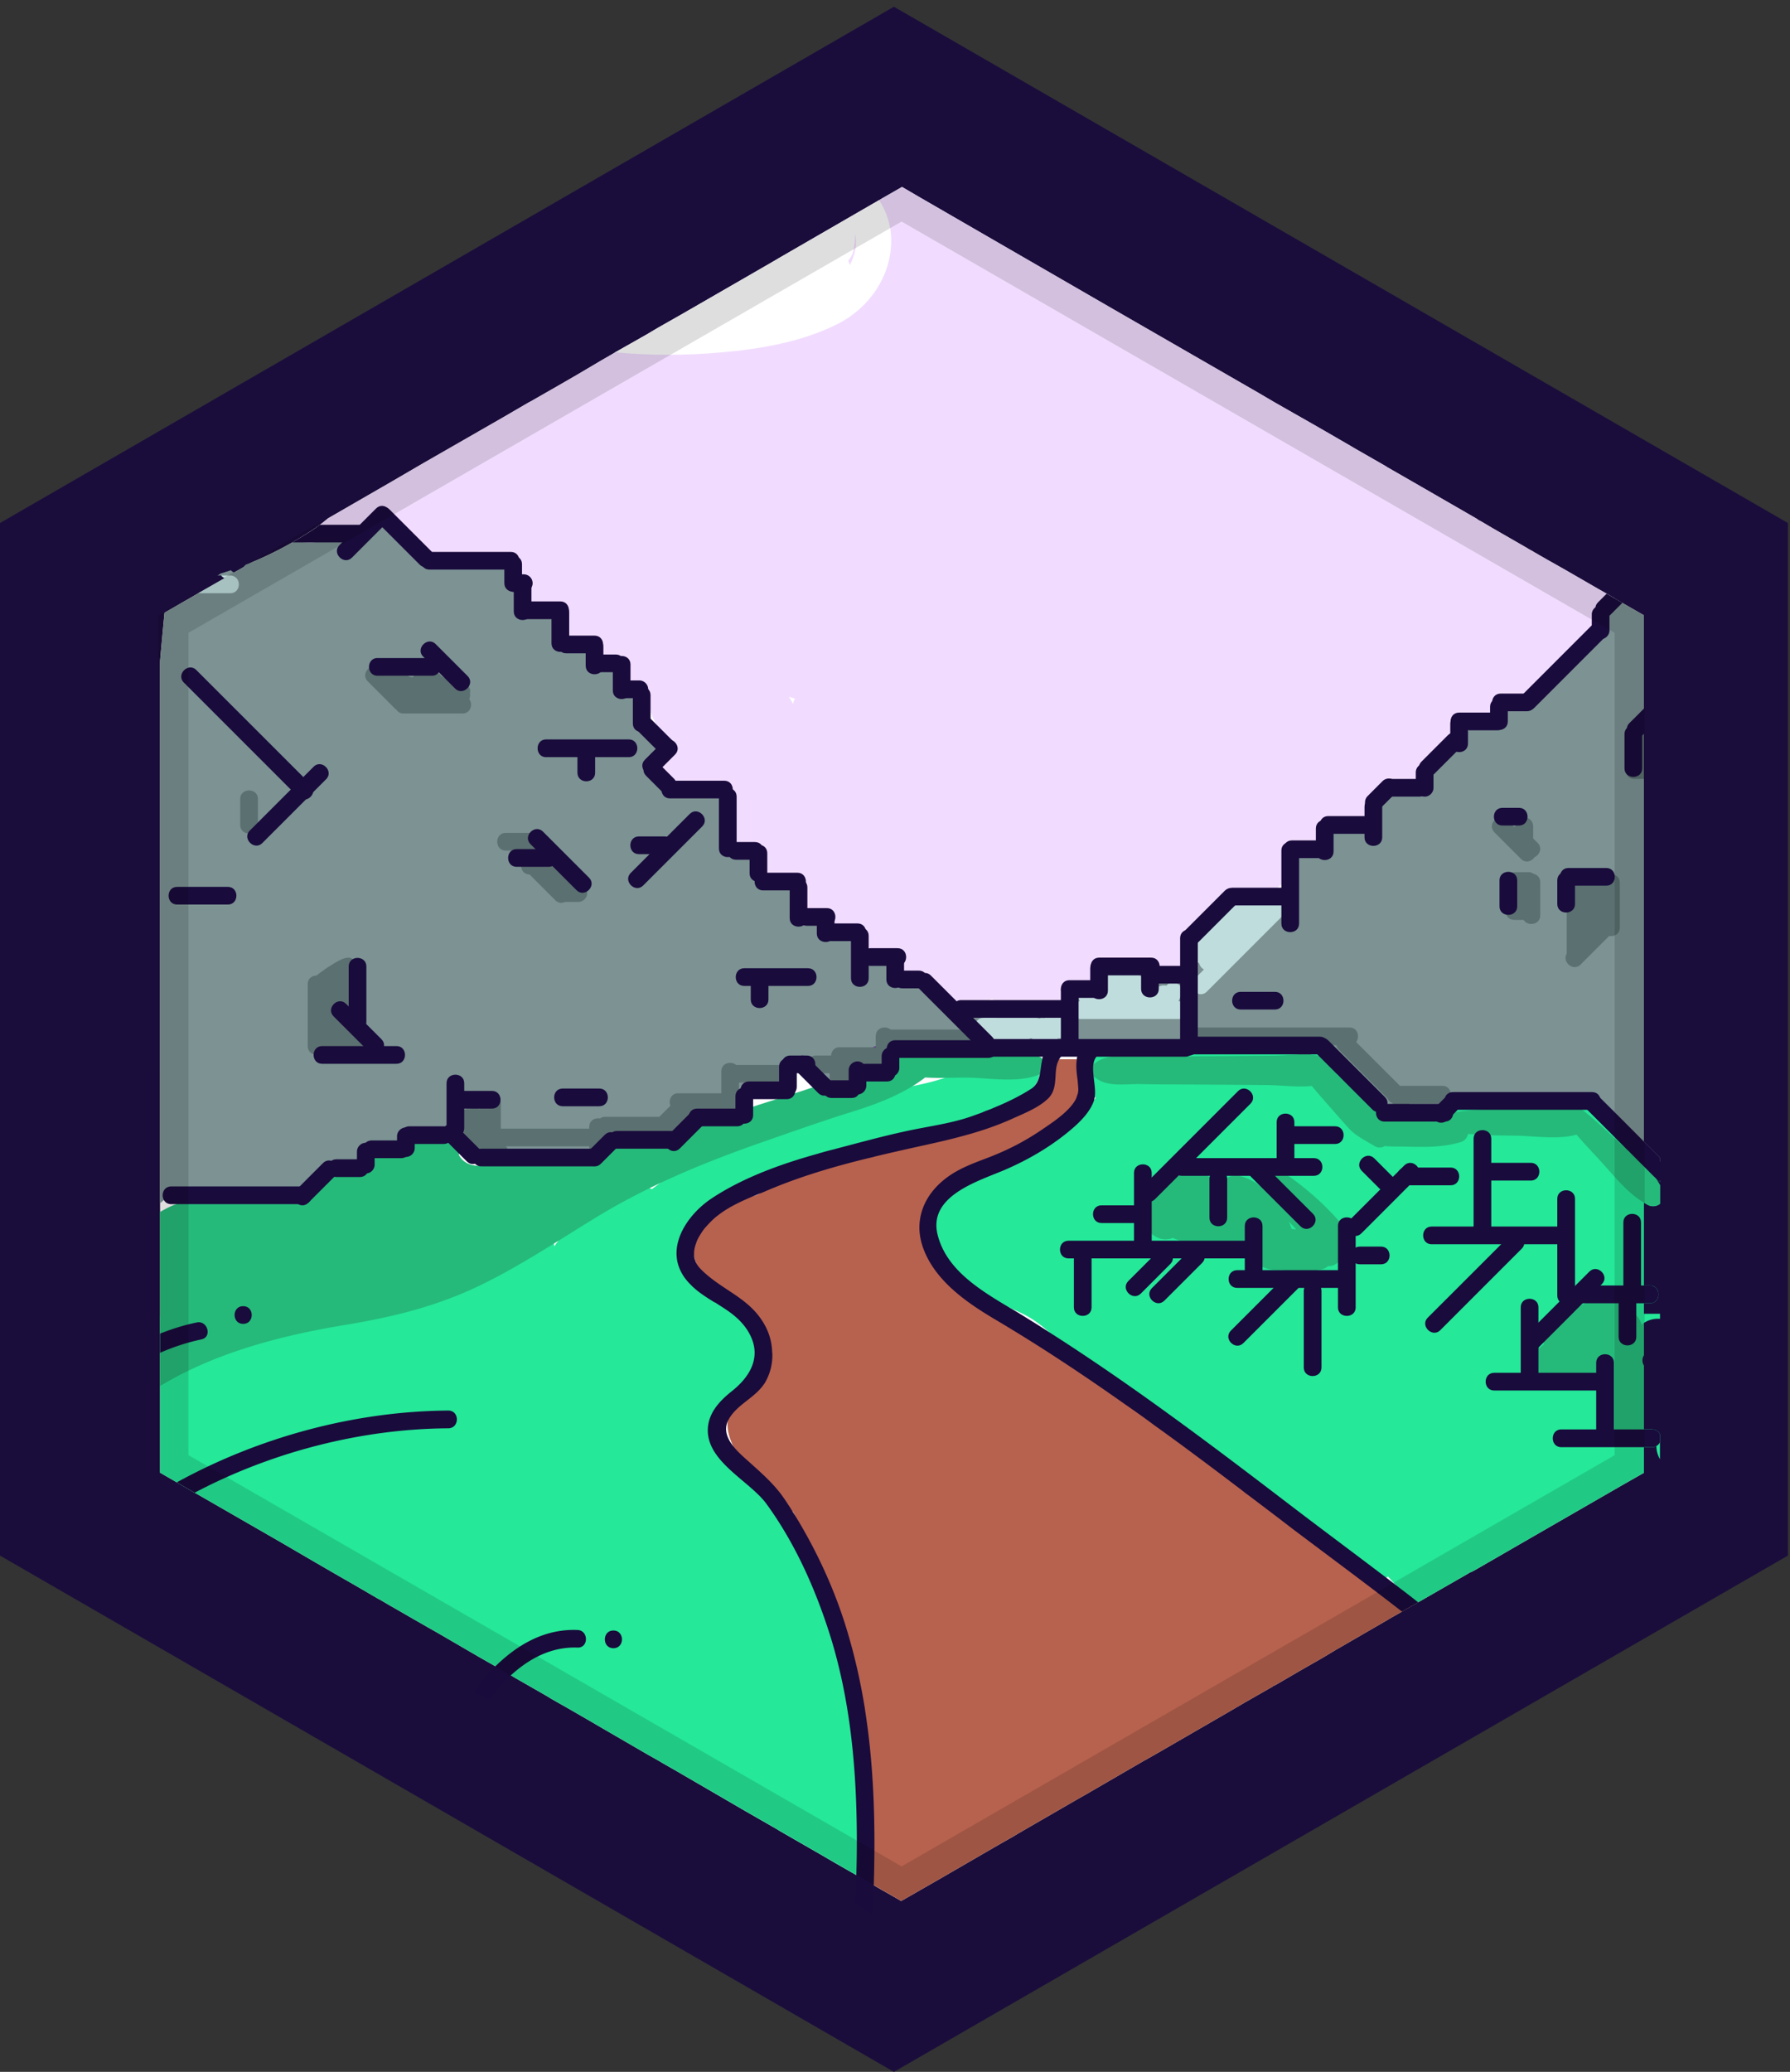 <svg xmlns="http://www.w3.org/2000/svg" width="110.979" height="128.417"><rect width="100%" height="100%" fill="#333333" stroke="none"/><path fill="#1A0D3C" d="M110.849 96.417l-55.426 32L0 96.417v-64l55.423-32 55.426 32z"/><path fill="#FFF" d="M101.923 38.139v53.14l-.01.01-1.42.81-6.28 3.62-2.72 1.57-.24.13-.13.05-.11.07-3.029 1.74-.061.029-.16.101-.12.069-.02.011-.55.31-.15.09-.12.07-.689.39-.04.03-.76.44-2.16 1.25-.33.189-.63.38-.24.141-1.38.79-1.46.85-.181.09-.02.021-1.71.979-.96.561-4.01 2.319-.61.351-.35.2-.28.159-.061.03-3.31 1.92-.19.11-.77.439-3.271 1.891-.01.01-.3.17-.13.08-.17.1-.44.25-.42.24-.05.03-.28.16-3.49 2.02-.979.561-.73.42-.49.279-.03.021-.03-.021-.27-.159-.14-.08-.81-.46-.45-.261-.09-.06-.51-.29-.06-.03-.26-.149-.15-.091-.01-.01-1.31-.75-.96-.56-1.15-.66-1.37-.79-.04-.03-2.07-1.189-4.2-2.44-.96-.55-.2-.12-.69-.39-2.76-1.601-.96-.56-1.37-.79-.39-.22-.49-.28-.33-.2-1.85-1.06-.32-.19-.25-.14-.41-.24-.3-.18-1-.57-2.51-1.46-.65-.37-.96-.55-1.3-.75-.09-.05-.7-.41-.02-.01h-.01l-.98-.57-.55-.32-.96-.55-1.45-.84-2.11-1.23-5.35-3.08h-.01l-1.1-.64-1.04-.6V40.988c.09-1.01.18-2.01.28-3.01l1.14-.66.42-.24.24-.14.29-.17 1.61-.92c.01-.01.02-.01.02-.01v-.01l.11-.06.17-.1.32-.19.55-.31.55-.32a22.28 22.28 0 0 0 3.83-2.05c.31-.21.6-.43.88-.67l3.92-2.26 1.99-1.16 4.93-2.83 1.58-.92.17-.09 1.66-.95 1.16-.67 1.54-.91.52-.3.34-.2 1.94-1.1.69-.41 1.46-.83 3.73-2.15 1.99-1.15.46-.27 6.07-3.51.02-.01.2-.12 1.22-.7 1.061.62 6.489 3.75 5.591 3.23 8.939 5.15 1.04.61 2.3 1.31.87.5 1.521.88.199.12 1.17.67.801.46.09.06 1.81 1.04 3.78 2.18.04.03v.01l.26.14.66.39 1.46.84.4.23.26.15.11.07.239.13.051.03.09.06h.01l.05.03.021.01.1.06.61.35.779.44.44.25 1.939 1.12.511.29.45.26.039.03.29.17.19.11 1.341.771z"/><g fill="#25E899"><path d="M53.3 115.712c-.009.04-.025.072-.036.11-.013.085-.007.078.036-.11zM63.984 67.508c-1.99 2.15-5.091 2.98-7.891 3.53-4.03.79-9.97 2.52-13.46 5.7-.01.05-.01.09-.02.14-.07.38-.23.69-.44.93l.12.181c.21.069.42.189.6.38.33.35.65.71.97 1.06.12.181.19.351.24.521 1.18.189 2.03 1.31 2.59 2.5.24.3.39.689.39 1.18v.061c0 .17-.02.319-.05.47h.01c-.01.02-.02.05-.03.069-.02.101-.05.2-.09.301-.1.29-.2.58-.32.87-.26.649-.81.97-1.41 1.04a7.72 7.72 0 0 1-.7 1.739c-.06.11-.13.21-.2.29.27.561.5 1.101.75 1.74.07.17.13.32.21.5.05.15.09.29.11.42 4.14 2.48 4.88 7.15 6.65 11.34.85 2.03 2 4.55 1.21 6.71.11 1.19.19 2.391.2 3.58 0 .57.03 1.13.04 1.7.01.19-.17 1.14-.2 1.36-.04.149-.09.29-.16.409l-.01-.01-1.31-.75-.96-.56-1.15-.66-1.37-.79-.04-.03-2.07-1.189-4.2-2.44-.96-.55-.2-.12-.69-.39-2.76-1.601-.96-.56-1.37-.79-.39-.22-.49-.28-.33-.2-1.85-1.06-.32-.19-.25-.14-.41-.24-.3-.18-1-.57-2.51-1.46-.65-.37-.96-.55-1.3-.75-.09-.05-.7-.41-.02-.01h-.01l-.98-.57-.55-.32-.96-.55-1.45-.84-2.11-1.23-5.35-3.08h-.01l-1.1-.64-1.04-.6v-9.67c.85-.641 2.14-.641 2.8.25.16-.57.34-1.141.53-1.71.43-1.311 1.73-1.49 2.72-.98.6-.479 1.41-.54 2.08-.26.9-1.26 2.86-.76 3.54.55.16-.32.34-.63.55-.9.78-.979 2.21-.8 2.98.021.33-1.3.77-2.55 1.46-3.69.8-1.34 3.16-1.01 3.63.45.07.2.12.41.17.61.13-.141.25-.28.39-.41.95-.88 2.81-.561 3.29.71.12.33.22.66.32 1 .06-.13.14-.22.22-.32.11-.42.3-.84.62-1.27.69-.92 1.97-.891 2.53-1.521.72-.819 1.86-.87 2.66-.43 2.06-1.61 4.48-2.38 7.44-4.23 4.17-2.6 10.24-.949 13.95-4.569 1.601-1.552 3.63 1.039 2.181 2.598z"/></g><path fill="#25E899" d="M101.914 91.289l.01-.01v-1.58h.51c.101 0 .19-.021.261-.07 0 .28.08.561.22.811v-1.051c.003-.006.002-.012.004-.018v-.444c-.002-.006-.001-.012-.004-.018a.439.439 0 0 0-.29-.271.392.392 0 0 0-.19-.04h-.51v-6.6c.29-.199.646-.281.994-.255v-.315h-.994v-.649h.37c.7 0 .7-1.101 0-1.101h-.37v-5.14c.08.05.16.1.24.14a.684.684 0 0 0 .754-.066v-1.161c-.094-.149-.182-.303-.284-.442l.22.22c.02.02.044.02.064.035v-.08a9.426 9.426 0 0 0-.994-1.274c-.08-.09-.16-.17-.24-.26-.02-.021-.05-.051-.069-.08.02-.29-.03-.561-.12-.82-.16-.42-.45-.8-.78-1.13-.16-.141-.31-.28-.47-.43-.01-.011-.021-.011-.03-.021-.24-.2-.49-.37-.71-.53a3.2 3.2 0 0 0-.31-.189 2.28 2.28 0 0 0-.92-.23c-.271-.02-.54.01-.79.101-.131.04-.261.1-.37.17-.09-.04-.181-.07-.271-.101-.04-.02-.08-.029-.12-.04-.72-.25-1.46-.39-2.279-.43-.86-.05-1.641.18-2.38.54-.12.06-.23.13-.351.19-.12-.08-.26-.15-.42-.2-.26-.09-.51-.08-.77-.05h-.051c-.199.01-.39.05-.569.13a.196.196 0 0 1-.051.029.526.526 0 0 0-.1.051c-.02.01-.04.02-.05.029-.04.03-.08.061-.11.08 0 .021-.01.021-.02.021-.16.13-.28.29-.38.46l-.38-.061c-.051-.01-.091-.02-.141-.02-.729-.13-1.49-.19-2.24-.24-.119-.01-.25-.01-.369-.02-.11-.011-.221-.011-.341-.011-.13 0-.26.011-.399 0h-.49c-.05-.18-.12-.35-.19-.52l-.149-.3a4.784 4.784 0 0 0-.99-1.261c-.16-.25-.36-.43-.59-.54a.925.925 0 0 0-.22-.09c-.07-.05-.13-.09-.2-.13-.07-.17-.16-.33-.28-.47-.06-.08-.14-.15-.22-.21h-.01c-.15-.14-.33-.24-.54-.3-.17-.061-.36-.08-.57-.08-.69-.01-1.37-.01-2.05-.021-.17 0-.33.021-.471.05-1.369.011-2.729.03-4.1.04-.08 0-.16 0-.25.011-.27 0-.54 0-.82.01-.01-.01-.02-.01-.029 0h-.011c-1.369.01-2.75.03-4.119.05-.41 0-.74.12-.99.32-.04.02-.07.05-.101.09a.834.834 0 0 0-.18.19c-.37.47-.45 1.149-.25 1.71.08.22.2.42.37.59.01.029.04.05.06.069a8.57 8.57 0 0 1-.1.101c-.17.18-.34.39-.51.6-.17-.02-.34-.02-.51.021-.32.029-.62.149-.891.34-.01.02-.02.03-.04.03-.09.09-.189.17-.29.25-.229.239-.42.529-.55.89-.03.08-.06.17-.09.25-.04.13-.07.25-.101.37-.199.1-.39.21-.579.319-.011 0-.011 0-.021.011a1.422 1.422 0 0 0-.51.02c-.05.01-.09.021-.141.03a7.92 7.92 0 0 0-2.069.78c-1.33.699-2.55 1.739-3.38 2.84-.311.41-.5.819-.58 1.22-.021.12-.03.23-.03.35-.05.78.31 1.5.86 2.11.39.45.89.851 1.41 1.17.199.13.39.24.59.34.75.37 1.529.67 2.29 1.011h.01c.26.109.52.229.77.35.57.29 1.08.67 1.561 1.1.479.431.93.91 1.37 1.36.34.36.689.71 1.05 1.06.52.511 1.05 1.011 1.6 1.48.221.2.45.39.681.57.59.46 1.189.899 1.819 1.3.221.13.44.27.67.39.011.021.03.03.051.03.51.28 1.04.54 1.59.76.109.05.22.07.319.08.07.01.141.01.21 0 .08.08.16.16.25.23.86.71 1.771 1.279 2.73 1.84.14.08.28.16.43.24.721.729 1.521 1.39 2.351 2 .35.26.729.369 1.1.369a.915.915 0 0 0 0 .33c0 .04.01.08.03.12.02.061.04.12.08.17.41.57.97 1.021 1.46 1.521.51.52 1.12.979 1.74 1.38.13.09.26.14.39.18.27.08.54.05.77-.06.08-.03.16-.07.23-.12.03-.03.07-.05.1-.08.15.17.3.34.46.51.37.431.75.851 1.13 1.26l.12-.069.16-.101.061-.029 3.029-1.74.11-.07.13-.05.24-.13 2.72-1.57 6.28-3.62 1.42-.811z"/><path fill="#25E899" d="M74.414 76.968c-.01-.02-.021-.04-.03-.069-.08-.141-.17-.32-.18-.32-.01-.01-.01-.021-.01-.03.06-.01.12-.01.18-.02l.03.37c0 .019.01.05.01.069z"/><path fill="none" d="M64.564 65.949a1.13 1.13 0 0 0-.33-.45c-.051-.05-.101-.1-.17-.13l-.091-.061c-.04-.029-.09-.05-.13-.069-.01 0-.01-.011-.02-.011-.431-.229-.99-.27-1.44-.069-.18.02-.29.03-.34.04h-.01v.01h-.101c-.05 0-.109.01-.159.01-.101 0-.2.01-.301.021-.029 0-.06 0-.09.01-.17.03-.33.06-.5.1-.04.011-.08.03-.12.04-.029-.02-.069-.05-.109-.06a.9.9 0 0 0-.551-.14c-.17.01-.329.029-.489.09-.05.02-.11.05-.16.09-.07.05-.13.1-.19.149-.1-.1-.22-.18-.35-.239h-.01a.892.892 0 0 0-.4-.09c-.13 0-.24.029-.35.069-.17-.09-.34-.18-.521-.25-.06-.03-.12-.05-.18-.08-.021 0-.04-.01-.07-.02-.02-.01-.04-.021-.069-.03h-.011c-.35-.11-.72-.17-1.109-.14-.22.02-.43.069-.61.17-.04.02-.08.04-.11.069a.22.22 0 0 0-.08.051c-.1.069-.19.16-.26.26-.02.03-.03.05-.05.08s-.04.07-.06.109v.011a.936.936 0 0 0-.07.18c0 .01-.01.021-.01.03-.02.08-.04.149-.04.229v.011c-.01.01-.01.029-.01.039v.011c-.01.109 0 .21.03.31v.021c.03.149.09.29.18.409.02.04.04.07.07.101-.23-.07-.46-.101-.71-.11-.07 0-.14 0-.2.021-.04 0-.07 0-.1.01-.16.04-.31.1-.45.2-.03.02-.07.05-.1.069a1.266 1.266 0 0 0-.44.68c0 .01-.01.01-.01.02-.12-.029-.25-.04-.37-.029h-.01c-.24.01-.46.079-.66.22-.09-.07-.18-.13-.29-.181-.05-.02-.09-.039-.13-.06a.284.284 0 0 0-.13-.04.295.295 0 0 0-.13-.05c-.01-.01-.01-.03-.01-.04h-.01c-.06-.15-.13-.3-.18-.46-.01-.01-.01-.01-.01-.021-.03-.06-.05-.109-.07-.17-.05-.14-.11-.26-.19-.37a1.306 1.306 0 0 0-.44-.43c-.14-.09-.3-.14-.46-.17-.03 0-.06 0-.1-.01-.19-.01-.39.02-.58.09-.05.02-.11.05-.16.08-.02 0-.03.01-.04.02-.07.04-.13.08-.19.13a1.18 1.18 0 0 0-.22.221v.01l-.01.01h-.01c-.08.11-.15.24-.2.391-.03.05-.04.109-.06.17v.029c-.02.061-.03.12-.04.19-.02.15-.02.31-.01.49.01.08.02.149.02.229-.13-.09-.26-.18-.4-.26-.27-.17-.58-.22-.88-.19-.18.021-.36.061-.52.141-.02.01-.03.01-.05.02-.11.061-.21.12-.3.2-.07.05-.13.11-.18.17-.15.16-.25.36-.3.58-.01.01-.01.021-.01.03h-.02a.63.63 0 0 0-.22-.05c-.26-.04-.52 0-.75.1-.1.04-.2.09-.29.15-.16.1-.31.239-.44.39-.07.08-.13.16-.18.25-.02 0-.03.01-.05.01-.07.021-.15.05-.22.08-.06.03-.13.07-.19.11-.05.029-.11.06-.16.109-.17.12-.32.28-.44.46-.29.15-.53.37-.69.66-.05.011-.1.03-.14.05a1.39 1.39 0 0 0-.2.08c-.2-.13-.41-.21-.62-.22a.884.884 0 0 0-.23 0 .878.878 0 0 0-.23-.07c-.74-.25-1.56-.31-2.33-.26-.02 0-.04 0-.06.01-.2.021-.39.061-.57.15-.03 0-.05.01-.08.03a.369.369 0 0 0-.09.05c-.04.01-.06.04-.1.05l-.01.01c-.09.061-.17.12-.24.2-.04.04-.08.08-.11.13-.04.04-.07.08-.08.13-.02.021-.03.03-.03.051a.77.77 0 0 0-.12.279c-.01.021-.01.04-.02.061-.04.149-.06.3-.08.45-.06-.011-.11-.011-.17-.011h-.2c-.21.011-.43.021-.64.021-.58-.101-1.18-.16-1.79-.23-.4-.05-.8.12-1.11.41a.437.437 0 0 0-.07.061l-.09-.061c-.22-.149-.49-.25-.81-.29-.02 0-.04 0-.06-.01-.3-.03-.59-.05-.89-.08-.01.01-.01.01-.02 0-.07 0-.13-.01-.2-.01-.18-.01-.36-.03-.55-.04h-.01c-.14-.01-.28-.021-.42-.04-.05 0-.11-.01-.16-.021h-.03c-.01-.01-.01-.02-.02-.029v-.011a1.437 1.437 0 0 0-.21-.329c-.13-.16-.28-.29-.47-.41h-.01c-.1-.07-.21-.12-.33-.17-.11-.04-.23-.08-.34-.101-.1-.04-.2-.06-.3-.08-.13-.04-.26-.06-.39-.08-.17-.029-.34-.06-.52-.08-.52-.06-.92.101-1.2.391-.04.03-.08.08-.11.12l-.01-.011c-.04-.029-.08-.069-.12-.1 0 0-.01-.01-.02-.01a1.55 1.55 0 0 0-.65-.3s-.01-.011-.02-.011c-.09-.02-.19-.029-.29-.029-.2 0-.41.04-.62.12-.07.02-.13.06-.2.09-.22.12-.42.25-.6.42-.18.14-.34.31-.48.49-.06.069-.12.14-.17.22-.06.08-.12.17-.18.26-.07-.04-.15-.06-.23-.08-.41-.13-.88-.1-1.28.09-.19.08-.37.21-.51.36-.04.04-.07.08-.1.12-.01.02-.03.04-.04.06-.11.17-.23.4-.39.54-.26.101-.47.24-.63.431-.15.14-.26.319-.33.51-.02.05-.04.1-.05.149-.1.03-.18.04-.23.03-.11-.02-.22-.03-.33-.02-.23.01-.46.069-.66.159-.27-.14-.56-.26-.86-.34a4.797 4.797 0 0 0-2.59-.05c-.3.061-.59.16-.89.25-.06-.07-.12-.13-.18-.189-.05-.04-.1-.091-.16-.131-.59-.449-1.42-.6-2.11-.25-.23.131-.45.301-.64.551l-.06.09a.42.42 0 0 0-.08.109c-.03.051-.06.101-.09.16l-.006.013v18.17c.97.713 1.933 1.437 2.914 2.136 3.729 2.465 7.638 4.608 11.211 7.308 3.449 1.639 6.913 3.239 10.346 4.896 1.275.071 2.575.52 3.819 1.463.514.391 1.03.8 1.549 1.219 4.534 2.347 8.958 4.906 13.148 7.925.044-.061.1-.112.139-.178.04-.04.06-.08.09-.13.1-.17.19-.34.26-.53.06-.17.1-.35.12-.54.06-.46-.01-.979-.13-1.5-.08-.31-.17-.609-.26-.91l-.03-.09.03-.149c.3-1.48.3-3.07.19-4.57a40.634 40.634 0 0 0-.6-4.52c-.38-2.029-.93-4.029-1.71-5.949-.94-2.301-2.17-4.44-3.73-6.37-1.13-1.4-3.34-2.9-3.01-4.91.15-.08.29-.18.42-.29 1.05-.34 2.04-.99 2.32-2.12.31-1.25-.14-2.21-.92-2.99l-.02-.02a6.2 6.2 0 0 0-.66-.561c-.04-.06-.09-.119-.13-.17-.01 0-.02-.01-.03-.02-.26-.29-.57-.48-.91-.601-.01 0-.03-.01-.04-.01-.14-.04-.29-.069-.44-.09l-.42-.24c-.04-.029-.08-.05-.11-.08-.06-.04-.12-.09-.2-.149-.05-.04-.23-.38-.23-.391-.03-.05-.06-.1-.08-.149-.24-.44-.41-.86-.52-1.34.3-.721.48-1.471.55-2.261.19-.079.37-.18.53-.319.08-.061.16-.141.22-.221.03-.029.06-.069.09-.109.06-.03.11-.05.16-.09.07-.03.14-.07.2-.12.52-.09.97-.44 1.22-.94.02 0 .04-.01.05-.02.24-.05.46-.15.66-.29.14-.021.28-.05.4-.101.28-.1.52-.25.7-.46.02-.02.05-.05.07-.08.04 0 .09-.01.13-.029.19-.03.36-.101.51-.21.15-.09.27-.21.38-.351.18-.04.36-.1.53-.2.12.061.25.091.39.101.1.01.2.01.3 0 .26-.021.51-.11.73-.271.07-.05.14-.1.2-.159.07-.07.14-.15.2-.24.09-.141.17-.271.23-.41.01-.01.01-.03.02-.04.05 0 .1 0 .15-.01h.01c.06-.01.12-.021.17-.04.32.09.66.09.94-.05.16.04.33.05.49.029.15-.02.29-.06.42-.12s.25-.14.35-.239c.95 0 1.76-.32 2.6-.75.03-.011.06-.03.09-.051.68.171 1.4.07 2.1-.149.07-.03.13-.05.18-.07.15 0 .301-.02.46-.069.66-.211 1.28-.53 1.891-.851.069-.04.14-.08.21-.11.05-.02.109-.039.16-.069a.58.58 0 0 0 .119-.05l.28-.141c.09-.04.181-.109.271-.18.01 0 .029.01.05.01.05 0 .09.01.149.01h.011c.439 0 .92-.149 1.31-.409.24-.021.47-.091.67-.2.04-.021.09-.05.13-.07.051-.03.091-.05.13-.08.181-.13.32-.29.421-.47.149-.29.199-.61.17-.93v-.011a1.462 1.462 0 0 0-.131-.442z"/><path fill="none" d="M62.003 65.208h.03c.03 0 .09 0 .18-.01M46.633 77.189l.012.01c-.002-.004-.006-.006-.012-.01"/><path fill="#B7624E" d="M87.624 99.489l-.55.31-.15.09-.12.07-.689.39-.04.03-.76.44-2.16 1.25-.33.189-.63.38-.24.141-1.38.79-1.46.85-.181.09-.02.021-1.71.979-.96.561-4.01 2.319-.61.351-.35.2-.28.159-.061.03-3.31 1.92-.19.11-.77.439-3.271 1.891-.01.01-.3.17-.13.08-.17.1-.44.25-.42.24-.05.03-.28.16-3.49 2.02-.979.561-.73.42-.49.279-.03.021-.03-.021-.27-.159-.14-.08-.81-.46-.45-.261-.09-.06-.51-.29-.06-.03-.26-.149c.05-.141.13-.261.22-.37-.17-.26-.23-.58-.1-.96 0-.011 0-.011.01-.021.61-1.89.28-3.81-.07-5.72-.17-.9-.35-1.81-.44-2.71-.06-.6-.11-1.21-.16-1.811-.08-.939-.18-1.89-.34-2.81-.25-1.37-.73-2.46-1.28-3.71-.36-.83-.69-1.71-1.06-2.59v-.01c-.24-.591-.49-1.17-.77-1.73-.01 0-.01-.01-.02-.02-.02-.061-.05-.11-.08-.17-.01 0-.02 0-.03-.011a.382.382 0 0 1-.14-.069c-.21-.16-.41-.301-.62-.45-.5-.351-.98-.7-1.4-1.19-.21-.25-.41-.52-.61-.79-.35-.479-.66-1-.91-1.55 0-.01 0-.01-.01-.01-.04-.101-.09-.21-.13-.32-.17-.439-.23-.84-.2-1.189.01-.011.01-.011.01-.021.03-.52.26-.939.61-1.26.08-.07.18-.14.27-.21.17-.12.37-.21.59-.29.02-.04.04-.08.05-.12.45-1.03.92-2.47.54-3.2-.4-.77-1-1.38-1.56-2.03-.34-.39-.72-.819-1.07-1.289-.25-.03-.48-.131-.67-.311-.35-.35-.59-.729-.74-1.14-.02-.05-.04-.101-.05-.141-.02-.08-.04-.149-.05-.22-.03-.08-.04-.17-.05-.25-.09-.59.02-1.2.3-1.8.02-.05.05-.09.08-.13.08-.061.16-.141.22-.221.06-.039.12-.079.19-.109l.06-.09c.31-.49.81-.99 1.39-1.07.02 0 .05-.01.08-.01.21-.021.46-.021.7-.01.25 0 .5-.011.72-.061.01 0 .02 0 .03-.01.12-.021.23-.07.32-.13h.01c.76-.521 1.5-.99 2.29-1.41l.36-.18c.19-.091.38-.181.57-.25.1-.051.2-.091.3-.131.64-.25 1.27-.46 1.91-.63l.42-.12c1.13-.29 2.27-.51 3.45-.75 1.94-.39 3.931-.76 5.771-1.54.66-.279 1.38-.659 1.939-1.18.15-.149.301-.3.421-.47.27-.37.449-.79.489-1.28.021-.14.04-.27.08-.39h2.66v.03c.021.1.03.21.021.319v.04c-.011.17-.04.34-.061.51-.05.29-.12.57-.21.841-.17.51-.4.96-.689 1.38-.48.699-1.12 1.279-1.86 1.76-.42.29-.88.54-1.351.75-.659.31-1.359.57-2.069.78-.36.109-.72.21-1.08.29-.18.05-.36.09-.54.13-.19.05-.39.09-.58.13a.914.914 0 0 1-.06.22.99.99 0 0 1-.16.25c-.15.18-.3.351-.46.521-.29.29-.58.569-.88.869.029 0-.08.171-.091.311-.01.1-.029.2-.04.3-.02.12-.04.25-.069.37-.03.22-.03.44 0 .67.05.43.189.86.38 1.25.46.9 1.12 1.68 1.86 2.38.5.48 1.05.91 1.6 1.311 1.95 1.399 4 2.649 6.04 3.909 1.76 1.091 3.52 2.2 5.189 3.44.521.38 1.03.771 1.54 1.17 1.67 1.311 3.311 2.67 5.08 3.8.431.271.86.551 1.28.84.25.16.5.32.74.49l.27.181a95.37 95.37 0 0 1 4.17 3.01 25.4 25.4 0 0 1 1.901 1.582z"/><path fill="#7C9293" d="M101.923 70.758v-32.62l-1.34-.77-.19-.11-.29-.17c-.06.06-.119.12-.18.19-.109.13-.229.25-.35.38-.04.05-.09.09-.13.14-.11.12-.21.25-.271.38-.08.11-.13.22-.17.34-.04.1-.07.19-.08.29-.05.23-.05.46-.01.7v.01c.01.01.01.03.01.04 0 .01-.01.02-.01.02a.747.747 0 0 1-.07.11c-.14.24-.29.45-.46.65-.51.61-1.069 1.18-1.6 1.77-.23-.01-.46.05-.7.2-.06.03-.12.06-.18.11-.32.26-.551.56-.771.87-.05.07-.1.13-.14.2-.11.15-.22.3-.33.44-.04-.01-.08-.03-.12-.04-.06-.01-.12-.03-.18-.03-.23-.04-.45-.03-.65.01-.08.01-.16.03-.229.06-.11.03-.221.08-.32.14-.01 0-.01.01-.021.02h-.01c-.05.02-.1.06-.149.1-.24.17-.44.41-.58.67-.011 0-.011.01-.011.01-.17.02-.34.05-.5.08-.02.01-.029.01-.04.01-.029.01-.05.01-.079.02-.021 0-.04.01-.061.02a2.641 2.641 0 0 0-.679.27s-.01.01-.021.01c-.149.09-.29.2-.43.35-.01 0-.03.02-.04.03-.2.21-.35.47-.49.71-.01.02-.02.03-.029.05-.011.03-.03.05-.04.07-.42.24-.811.39-1.181.7l-.02.02c-.061.05-.12.11-.181.18-.149.17-.3.37-.439.6-.061.09-.12.19-.16.29-.08.14-.15.29-.22.44-.03.06-.05.13-.08.2-.311-.04-.63-.01-.94.07h-.01c-.05.01-.1.03-.15.04-.02.01-.039.01-.06.02-.14.05-.28.1-.41.16 0 .01-.01.01-.01.01-.05.02-.11.05-.16.07-.02.02-.04.03-.06.04h-.011c-.05.03-.109.06-.159.09-.091.05-.17.1-.25.16-.23.18-.41.39-.57.63-.07.12-.14.24-.19.37-.05.08-.08.16-.12.25 0 .01-.01.02-.01.03l-.09.24c-.02.03-.02.06-.03.09-.34.04-.689.03-1.029.03-.261 0-.53.09-.761.24a.637.637 0 0 0-.18.14c-.03.02-.06.05-.09.08 0 .01-.01.01-.021.02-.13.13-.22.29-.27.46-.01.03-.01.05-.021.08-.01.09-.029.16-.039.2-.16.06-.32.11-.48.17-.05.01-.11.03-.16.05-.34.13-.63.3-.88.5l-.03.03c-.1.08-.199.17-.279.27-.2.22-.36.48-.49.79-.04.1-.08.21-.101.31 0 .01-.01.02-.01.02-.04.15-.06.29-.08.44-.01.09-.02.18-.02.27-.01.11-.01.22-.01.33a.315.315 0 0 0-.08-.04 1.18 1.18 0 0 0-.19-.1c-.13-.05-.28-.09-.439-.12-.03-.01-.061-.01-.091-.01-.6-.09-1.239.02-1.85.26-.05.02-.09.03-.13.05-.01 0-.01.01-.01.01-.23.09-.45.21-.67.34-.2.12-.4.26-.58.41-.341.26-.631.57-.851.89a5.102 5.102 0 0 0-.7 1.39c-.13.36-.22.72-.279 1.09a.534.534 0 0 0-.021.13c-.02.1-.03.21-.04.31a1.6 1.6 0 0 0-.43-.04c-.1 0-.19.01-.28.03a.31.31 0 0 1-.08.02c-.319.08-.64.18-.96.24-.149.03-.31.06-.47.07-.15.02-.3 0-.45-.04-.06-.01-.12-.03-.18-.05 0 0-.01 0-.021-.01-.239-.08-.47-.19-.699-.26-.261-.07-.49-.08-.7-.04 0 0 0-.01-.01 0-.23.03-.44.13-.62.28-.011-.01-.021 0-.03.02-.12.08-.23.19-.33.31v.01c-.04.04-.08.09-.11.14-.069.09-.13.18-.18.28-.04.06-.07.12-.1.18-.091-.02-.19-.03-.29-.04-.021 0-.04 0-.061-.01-.21-.01-.42.06-.609.17-.04.02-.08.04-.11.07-.11.08-.21.18-.29.29-.05.05-.09.11-.12.17-.06.11-.11.23-.14.35-.181-.03-.36.01-.55.1-.03.01-.07.03-.101.05-.08.05-.17.1-.26.14-.04.02-.08.03-.13.05-.07-.01-.141-.01-.21-.01h-.01c-.32-.02-.66-.01-1-.01-.5 0-1.04-.01-1.58-.04-.57-.13-1.141-.25-1.74-.27a.813.813 0 0 0-.73.39c-.029.03-.04.07-.06.1-.19-.17-.39-.33-.61-.5-.06-.04-.12-.09-.189-.14-.09-.06-.19-.13-.29-.2a1.22 1.22 0 0 0-.59-.25c-.07-.01-.141-.01-.21-.01a.747.747 0 0 0-.07-.11c-.101-.13-.19-.27-.3-.39h-.011a1.407 1.407 0 0 0-.25-.25l-.01-.01a1.94 1.94 0 0 0-.6-.32c-.26-.09-.521-.1-.77-.06h-.01c-.03-.09-.07-.18-.11-.27-.04-.07-.09-.13-.13-.19-.09-.1-.17-.18-.27-.25-.02-.02-.04-.03-.06-.05-.1-.06-.2-.11-.3-.15-.07-.04-.15-.06-.22-.08-.14-.05-.29-.09-.44-.12-.03-.01-.05-.01-.08-.02-.05-.01-.1-.02-.16-.02-.01-.02-.01-.03-.02-.04 0 0 0-.01-.01-.01-.11-.17-.24-.33-.39-.48-.05-.04-.09-.08-.14-.12-.15-.14-.32-.26-.5-.38l-.01-.01c-.06-.03-.12-.07-.19-.11-.08-.05-.16-.1-.25-.14l-.33-.18c-.2-.11-.44-.2-.7-.29-.15-.06-.31-.11-.47-.17-.05-.02-.11-.04-.16-.07a.358.358 0 0 1-.11-.04c-.05-.02-.09-.04-.14-.06-.07-.03-.14-.07-.21-.1-.23-.13-.44-.27-.59-.46-.11-.14-.2-.29-.25-.48v-.01a2.407 2.407 0 0 0-.84-1.29c-.06-.04-.12-.09-.18-.13a3.54 3.54 0 0 0-.85-.42c-.06-.02-.25-.07-.42-.11-.2-.05-.38-.09-.38-.07-.04-.05-.07-.09-.1-.14-.2-.3-.35-.61-.54-.88-.01-.01-.01-.02-.02-.02-.07-.1-.14-.19-.23-.28-.11-.12-.24-.22-.39-.31l-.18-.09c-.15-.07-.3-.12-.46-.16 0 0 0-.01-.01-.01 0 0-.01 0-.01.01-.08-.03-.16-.05-.25-.07-.03-.01-.06-.01-.09-.02.01-.06.02-.12.02-.18.02-.13.04-.26.05-.39.01-.04.01-.09.01-.14.26-.25.45-.57.54-.9.1-.36.07-.75-.15-1.11-.03-.06-.05-.11-.08-.16-.02-.01-.03-.03-.05-.05-.05-.07-.11-.13-.18-.2-.09-.08-.18-.16-.28-.22a1.5 1.5 0 0 0-.32-.19c-.73-.35-1.65-.39-2.47-.18-.03 0-.06.01-.1.02-.06.02-.13.04-.19.06-.01-.03-.02-.05-.03-.08a.671.671 0 0 0-.1-.23c-.03-.06-.07-.13-.11-.19-.02-.04-.03-.08-.05-.12-.01-.01-.01-.02-.01-.03-.04-.11-.07-.21-.1-.32l-.09-.27a2.12 2.12 0 0 0-.23-.48c-.06-.1-.14-.19-.24-.28-.01 0-.01-.01-.01-.01 0-.08 0-.16.01-.24 0-.03 0-.06.01-.08v-.06c.03-.45-.19-.84-.52-1.09-.07-.05-.14-.09-.22-.13.03-.12.04-.24.05-.37.01-.12 0-.23-.03-.35-.06-.26-.19-.5-.35-.71a1.85 1.85 0 0 0-.4-.39h-.01c-.06-.05-.12-.08-.18-.11l-.06-.03c-.03-.01-.07-.03-.1-.04.01-.03.01-.05.02-.08.07-.28.06-.57-.03-.83-.03-.1-.07-.2-.13-.28-.01-.01-.01-.02-.02-.03-.07-.1-.15-.2-.24-.29-.14-.15-.31-.27-.49-.36-.18-.08-.38-.13-.58-.1-.12.01-.24.02-.36.04-.03-.17-.09-.34-.18-.5-.02-.03-.03-.06-.05-.08h-.01c-.01-.03-.03-.05-.04-.08-.07-.09-.15-.16-.23-.22a.868.868 0 0 0-.23-.16c-.21-.11-.46-.18-.72-.2h-.12c-.06 0-.12 0-.18.01-.1.01-.19.03-.29.05a.784.784 0 0 0-.15-.1c-.01-.01-.03-.02-.04-.03-.01 0-.01 0-.02-.01a2.291 2.291 0 0 0-.15-.49c.01-.09.02-.19.02-.28-.01-.26-.09-.5-.25-.69a.49.49 0 0 0-.12-.13c-.01-.01-.03-.02-.04-.03-.02-.02-.04-.03-.06-.04-.37-.29-.76-.42-1.18-.43-.02-.01-.04-.01-.06-.01-.17-.01-.36.01-.56.04-.08.02-.15.04-.21.06l-.03-.18c.02-.1.02-.2.02-.29 0-.24-.05-.47-.16-.68 0-.01 0-.03-.02-.04a.467.467 0 0 0-.05-.1c.02-.1.03-.2.04-.29-.01-.11-.02-.22-.04-.32 0-.03 0-.05-.01-.07-.01-.01-.01-.01 0-.01 0-.01-.01-.02-.01-.03a.849.849 0 0 0-.09-.22.833.833 0 0 0-.26-.3.923.923 0 0 0-.3-.18c-.02-.01-.05-.01-.07-.02-.09-.02-.18-.03-.26-.03-.14-.18-.31-.34-.52-.45-.17-.11-.36-.18-.58-.21-.16-.04-.33-.06-.51-.05-.41.03-.81.12-1.21.11-.14 0-.27.01-.39.04-.15.02-.29.07-.41.13h-.01c-.07.04-.14.08-.2.12-.11.06-.2.13-.3.19-.02.02-.05.04-.07.06l-.06.03c-.15-.06-.32-.11-.49-.15-.03-.06-.06-.11-.09-.16-.05-.11-.1-.21-.17-.31-.2-.36-.44-.7-.7-1.03-.17-.22-.36-.44-.55-.65a.912.912 0 0 0-.23-.17.912.912 0 0 0-.42-.14c-.03-.01-.05-.01-.08-.01-.05 0-.11 0-.17.01-.09 0-.17.02-.26.06-.19.06-.37.18-.49.34v.01h-.01v.01c-.03.04-.05.08-.07.12-.09.19-.17.38-.25.57-.03.07-.07.15-.1.23a.551.551 0 0 0-.17-.17.156.156 0 0 0-.08-.06.791.791 0 0 0-.42-.09c-.11 0-.2.01-.3.02-.05-.02-.12-.05-.19-.09-.23-.13-.54-.34-.67-.42-.02-.01-.03-.02-.04-.02a6.58 6.58 0 0 0-.72-.32c-.078-.028-.152-.049-.227-.071-.11.08-.216.164-.33.24a22.585 22.585 0 0 1-4.223 2.21l-.16.161-.55.31a.403.403 0 0 1-.205-.135 17.45 17.45 0 0 1-.66.212c-.005.003-.011.009-.015.013-.05.05-.11.08-.17.1h.24c.06.07.13.13.21.16v.01s-.01 0-.02.01l-1.61.92-.29.17-.24.14-.42.24-1.142.66a599.862 599.862 0 0 0-.278 3.008v33.022l-.006.007v.579l.006-.006c.06-.05.11-.1.17-.14.02-.03.05-.05.07-.061.17-.149.34-.3.51-.439l.27.029c.65.08 1.3.12 1.96.08.21-.01.42-.029.64-.06.24-.04.45-.11.63-.21l.4-.03.41-.03c.63.181 1.27.271 1.93.311.12.07.24.12.36.16.26.08.54.09.82.02.03 0 .07-.01.1-.029.24-.07.47-.2.69-.391-.01.01-.03.03-.04.05a1.58 1.58 0 0 0 .7-.859c.13-.12.23-.261.32-.41.13.04.26.07.38.08.05.01.1.02.15.02.18.03.36.04.52.021.05.01.09 0 .13-.01.26-.011.5-.07.73-.16.13-.061.26-.12.38-.2.07-.05.15-.101.21-.16.09-.06.17-.14.25-.22.07-.07.13-.141.19-.221.08-.1.14-.199.21-.31.07 0 .14 0 .21-.01.11 0 .21-.01.32-.03l.27-.06c.29-.091.56-.23.8-.44.07-.05.13-.11.19-.18 0 0 0-.01.01-.01.01-.03.03-.04.05-.07.01 0 .03 0 .04-.01h.02c.28-.04.55-.16.76-.36.02-.01.03-.021.04-.03.16.061.33.101.5.12.14.03.28.03.43.03.27.06.53.04.75-.04.07-.021.13-.04.19-.07.05-.03.1-.05.15-.09.07-.04.13-.09.19-.15.02-.01.03-.02.05-.04.09.181.22.341.36.461.12.119.26.22.41.289h.01c.24.141.51.23.8.32.04.01.08.021.13.03l.21.06.27.061c.05.01.1.02.15.04.08.01.15.029.22.05.03 0 .05.01.07.01.06.01.11.03.16.04.01 0 .01 0 .02.01.22.051.45.091.68.12 1.54.15 3.13-.34 4.66-.1.05.01.1.02.15.01.05.01.11.01.17.01.05 0 .1 0 .16-.01.13-.01.27-.04.4-.09.03-.01.05-.021.08-.021.11-.05.21-.1.31-.18.09-.05.16-.12.23-.2.04-.04.07-.08.1-.13v-.01c.03-.03.05-.05.07-.08.03-.07.06-.14.08-.21h.17c.1 0 .19 0 .29-.01.65-.021 1.3-.101 1.95-.13.31-.011.59-.061.85-.16.06-.01.11-.03.16-.061.17-.06.32-.13.47-.22.12-.07.23-.14.35-.22.19-.13.38-.28.57-.431.15-.109.3-.229.46-.35.08.05.16.11.25.15.01.01.02.01.03.01.05.03.1.05.15.07 0 0 .01 0 .01.01.18.06.34.109.52.13.31.03.62-.01.91-.1.01-.011.01-.011.02-.011.2-.069.38-.17.55-.3.06-.03.11-.07.16-.13.02 0 .04-.02.06-.05.01 0 .02-.01.03-.03.17-.15.3-.34.39-.54a.95.95 0 0 0 .09-.21c.03-.07.05-.14.07-.21.07 0 .15 0 .22-.01.02.01.04 0 .06 0 .17-.01.35-.061.52-.141.07-.02.14-.06.21-.1.04-.02.07-.05.11-.07h.01c.26-.02.51-.1.73-.239h.01l.04-.04c.02-.011.04-.021.06-.04.07-.051.14-.101.2-.17.08-.07.14-.141.22-.24.01-.01.01-.01.01-.021l.06-.09v-.01c.01-.01.02-.021.02-.03.05-.08.09-.16.13-.24.02-.05.04-.1.05-.149h.18c.06 0 .12-.01.17-.01.21-.021.4-.08.57-.16.02-.01.05-.021.07-.03.01.01.02.03.03.04v.01c.12.141.23.271.34.42.04.051.08.101.12.16.13.17.25.351.35.55.02.051.05.091.08.131.03.039.06.079.09.109.11.11.23.18.37.24h.01c.05.02.09.03.14.04.01 0 .01.01.02.01h.01c.16.04.34.04.49 0 .03 0 .07-.01.1-.02.11-.021.2-.061.29-.12.05-.03.09-.061.13-.11.02-.01.04-.03.06-.05.09-.11.17-.21.22-.32.04-.08.07-.149.09-.229.06-.021.12-.05.18-.09.04-.021.07-.04.1-.061.11.04.22.08.33.11.02.01.05.01.07.02.02 0 .04.01.05.01.16.04.31.051.45.021.03-.01.06-.01.1-.01.07-.021.12-.04.19-.07.01 0 .01 0 .02-.01.1-.04.19-.09.28-.16v-.01c.05-.04.1-.08.14-.13.01-.011.01-.021.02-.03l.01-.01c.1-.101.18-.221.24-.351.02-.029.03-.069.04-.1h.01c-.01.09.07.01.23-.19a.333.333 0 0 0 .1-.109c.08-.08.14-.181.18-.28.01-.03.02-.061.03-.08.02-.05.03-.11.04-.16l.73-.06c.31-.03.619-.05.93-.061h.03c.229 0 .46.011.689.03h.101c.47.14.93.2 1.489.14a1.11 1.11 0 0 0 .69-.35c.02-.021.05-.04.07-.07.02.01.029.03.05.04.22.2.51.32.83.391.12.04.25.06.38.08.05.01.1.01.149.02H62.027c.5.06 1.01.04 1.39.03h.09c.101 0 .2 0 .311-.011l.51-.029c-.09-.34.11-.52.53-.55.04-.01.08-.01.13-.01h.109l.221-.01h.01l.32-.02h.12l1.1-.04.51-.02.4-.02.569-.02c.36 0 .591.08.641.36.03-.01.06-.01.09-.01l.86-.12c.229.04.47.08.71.1.84.09 1.689-.16 2.51-.41.03 0 .06-.01.09-.02h.01c.011-.01.011-.01.021-.01.16-.05.31-.09.47-.14.021 0 .04-.01.061-.02.119-.03.229-.06.35-.09.02.04.05.07.08.11 0 .01.01.02.02.03.261.35.71.53 1.221.42 1.109-.23 2.31.17 3.449.05.851-.09 1.7 0 2.54-.08.271-.01.54-.05.801-.12.02.03.029.04.05.07 0 0 .01 0 .01.01.03.05.07.1.1.15.131.189.24.36.341.47.319.4.649.74 1.029 1.01.04.29.16.58.4.83.04.28.18.561.43.771.32.26.61.45.95.609h.01c.11.061.221.11.351.16.04.021.08.03.12.051.1.029.189.06.279.069l.09.12c.12.14.29.26.49.34.18.07.4.11.641.09.26-.01.52-.05.77-.109h.02c.11-.021.221-.05.32-.08.05-.01.09-.021.13-.04.271-.09.53-.2.771-.34.01 0 .02 0 .02-.021.04-.01.08-.04.12-.069a.428.428 0 0 0 .14-.091 1.325 1.325 0 0 0 .2-.139c.13-.05.261-.11.391-.16.239-.09.47-.18.699-.27.101.09.221.17.351.239.189.091.38.171.57.23.38.14.779.22 1.189.27.71.091 1.46.061 2.2-.06.01 0 .03 0 .05-.01a11.058 11.058 0 0 0 1.339-.271c.181-.04.37-.09.55-.14.341-.1.681-.21 1.011-.32.13-.04.25-.08.38-.13.02-.01.04-.02.069-.03.011.03.021.051.03.08.061.17.181.32.34.46.341.28.67.57.99.86.01.01.021.01.03.021.16.149.31.289.47.43.24.42.49.79.78 1.13.13.17.27.33.43.479.298.312.636.561.994.784v-.26c-.33-.331-.659-.665-.993-.992z"/><path fill="none" d="M38.665 38.542l-.001-.012c-.008-.057-.009-.066.001.012M53.37 59.47l-.006-.003c-.015-.006-.015-.006.006.003"/><path fill="#F1DCFF" d="M99.614 36.798l-.511-.29-1.939-1.12-.44-.25-.779-.44-.61-.35-.1-.06-.021-.01-.05-.03h-.01l-.09-.06-.051-.03-.239-.13-.11-.07-.26-.15-.4-.23-1.46-.84-.66-.39-.26-.14v-.01l-.04-.03-3.78-2.18-1.81-1.04-.09-.06-.801-.46-1.17-.67-.199-.12-1.521-.88-.87-.5-2.3-1.31-1.04-.61-8.939-5.15-5.591-3.23-6.489-3.75-1.061-.62-1.22.7-.2.12-.02.01-6.07 3.51-.46.27-1.99 1.15-3.73 2.15-1.46.83-.69.41-1.94 1.1-.34.2-.52.3-1.54.91-1.16.67-1.66.95-.17.09-1.58.92-4.93 2.83-1.99 1.16-3.92 2.265c-.279.233-.568.459-.876.665-.405.27-.826.525-1.254.773.054.003.107.008.161.008l.46.03c.13 0 .27.01.4.01.24 0 .47-.02.69-.07.33-.08.63-.25.86-.58.05-.07.09-.14.13-.22.02-.05.04-.1.06-.14.36.07.72.12 1.09.17.2.02.39.05.59.07.05.01.11.01.16.01.08.01.15 0 .22-.01h.01a1.168 1.168 0 0 0 .75-.41l.05-.05.06-.09c.06 0 .12.01.17.02.15.04.27.14.39.26.05.05.09.1.13.15.01.01.02.01.02.02.05.05.09.09.13.14.05.06.11.12.16.17.11.12.23.24.34.34.36.35.73.65 1.14.87.09.07.19.12.3.16.09.05.17.09.27.11h.01c.11.05.23.09.36.11h.01c.19.06.39.1.6.11.04.01.09.02.14.02.78.05 1.58-.08 2.36-.15.14-.02.28-.03.42-.04.19-.01.4-.02.61-.02h.01c.13 0 .25.01.38.02-.05.23-.03.46.04.68.05.11.11.23.2.33.01.03.03.05.06.07a.5.5 0 0 0 .07.08c.05.05.1.09.15.13.25.21.46.33.37.63-.02.04-.03.09-.03.13-.04.21-.02.44.06.64.04.14.1.27.19.39.01.03.03.05.06.08.03.05.07.09.12.13.2.2.46.34.74.35.06.01.11.01.17.01.05-.01.1-.02.15-.01.02-.01.04-.02.06-.01.1-.01.19-.01.28 0 0 .03 0 .05.01.08 0 .03.01.06.01.08.05.42.18.77.39 1.05.09.14.21.26.35.36a2.136 2.136 0 0 0 .66.36c.11.04.23.07.36.09.07.02.15.03.23.04.06.01.13.02.19.02.05.07.11.13.18.2.03.02.06.05.09.07.09.07.18.13.29.18l.12.06c.06.03.13.06.19.09.13.06.27.11.41.14.22.06.46.09.69.07.09 0 .19 0 .28-.02.01.34.04.66.11.99 0 .02.01.05.01.07 0 .01 0 .02.01.03.05.22.18.37.34.47.2.11.45.14.68.08v.23c.01.38.08.74.2 1.11a3.891 3.891 0 0 0 .36.84c.05.1.1.21.16.3.15.25.3.46.41.66.04.07.07.13.09.2-.07.1-.14.2-.2.31-.06.12-.11.24-.15.37v.01c-.03.07-.05.14-.07.22-.04.11-.07.22-.1.33-.02.05-.03.11-.05.16-.05.15-.08.31-.09.45-.01.2.03.38.1.55.02.01.05.01.08.02l.28.06c.15.03.31.06.47.07.07.02.15.02.22.02.03.02.07.02.1.01.47.05.95.06 1.43.06.31 0 .7 0 1.04.09.13.04.26.09.37.16.09.05.16.11.23.18.07.08.14.17.19.26.01.02.02.04.04.06.03.05.05.1.08.16.15.35.17.73.15 1.11-.02.47-.13.97-.17 1.43 0 .06-.02.12-.04.17v.01c-.01.03-.03.06-.05.09l-.03.06c.14.12.29.23.46.3.19.11.4.18.6.2.08.02.16.03.23.03h.06c.01.01.03.02.04.04 0 .02.01.06.09.18.01.02.02.03.03.05.08.13.18.26.27.38.11.1.22.21.34.33.03.03.07.06.11.09.05.04.1.08.16.1.44.25 1.01.26 1.48.51l.06.03c.18.11.31.27.42.45.12.23.2.48.23.72.02.17.07.3.13.4.04.09.1.16.16.22.17.15.38.24.59.39.08.05.16.11.24.19.07.07.13.17.18.27v.01c.02.03.03.07.04.1.01.04.02.07.03.1.03-.01.06-.02.1-.03h.03c.15-.03.31-.02.47 0 .26.05.52.14.75.23.1.04.2.09.28.16.14.11.25.24.36.39.03.03.05.07.08.11l.01.01c.12.17.23.35.34.51.1.13.19.25.3.34.09.08.18.15.28.18.06.03.12.05.18.06.02 0 .04-.01.06-.01.05-.01.09-.01.14-.01.15-.02.29-.02.45 0 .02-.01.04 0 .06 0 .01 0 .01 0 .01.01.02-.01.04 0 .06 0 .22.03.36.17.42.34.01.02.02.04.02.05.04.14.04.29-.01.43v.01c0 .03-.01.05-.02.07.03.08.06.13.09.17.08.1.16.09.38.13h.02c.02 0 .04 0 .06.01.02 0 .06.01.089.02h.021c.22.06.43.12.63.18a.3.3 0 0 0 .08.04c.15.05.29.1.43.17.03 0 .061.02.09.03.101.01.2.03.29.09h.011c.029.02.069.04.1.07.11.08.22.17.32.27.05.04.09.09.13.13.01.02.02.03.03.04.17.18.199.4.149.61.22.01.44.01.66 0 .09 0 .17-.01.26-.02.09 0 .17-.01.26-.02a7.566 7.566 0 0 0 1.891-.42c.05.02.09.05.14.06 1.16.53 2.811.4 3.91.24.08-.01.16-.03.23-.06.14-.04.239-.1.329-.18a.89.89 0 0 0 .141-.14c.13-.18.18-.41.16-.65h.06c.13 0 .26 0 .38-.02.271-.03.521-.11.75-.23.11-.05.19-.12.29-.2h.021a2.058 2.058 0 0 0 .63-.71c.05.01.109.01.16.02.12.02.25.03.37.03.029 0 .06 0 .09.01.34.02.649.01.96-.08.21 0 .42 0 .63-.01.109-.01.229-.01.34-.01.11-.01.23-.01.34-.02.13.09.26.16.41.21h.01c.3.1.641.12.96.05.021 0 .05-.01.08-.02.101-.02.19-.06.28-.1.13-.06.26-.14.37-.24a.47.47 0 0 0 .12-.09c.14-.14.27-.3.359-.5v-.01c.03-.07.061-.14.08-.21.05-.15.101-.29.17-.43.061-.13.12-.26.181-.38.01-.01.01-.01.01-.02.17-.28.34-.57.51-.85 0-.01.01-.01.01-.02.141-.23.271-.46.38-.71.04-.09.08-.17.131-.24.13-.21.3-.37.5-.49.22-.14.47-.22.75-.26 0 0 0-.01.01-.01.04-.01.08-.01.13-.01.15-.03.31-.03.47-.03.53.01.99-.08 1.38-.27.181-.08.341-.19.49-.33.08-.06.16-.14.23-.22.069-.07.13-.14.189-.22 0 0 .01-.01.01-.02.08-.1.15-.22.221-.34.14-.25.25-.51.37-.76.04-.09.09-.18.14-.27s.11-.17.17-.25c.18-.21.4-.36.74-.42.109-.02.21-.05.3-.1.16-.07.3-.18.41-.31a1.835 1.835 0 0 0 .439-1.2v-.01c-.01-.03-.01-.06-.01-.09 0-.01.01-.02.021-.03.43.16.88.24 1.39.25.3.01.56-.05.76-.17h.01c.141-.07.25-.17.341-.28.08-.09.14-.19.189-.3.05-.14.09-.29.11-.44.02-.01.05-.02.07-.03.09-.05.17-.1.25-.16a2.2 2.2 0 0 0 .35-.26c.02-.01.03-.02.05-.04l.16-.13s.01 0 .01-.01c.05-.04.11-.08.16-.12.01-.01.03-.02.04-.02.07-.04.13-.07.16-.09h.13c.04 0 .09.01.13.01h.01c.23.02.46.07.69.06.12 0 .24-.02.35-.06.23-.06.44-.18.601-.34a.23.23 0 0 0 .069-.07c.15-.15.25-.32.311-.51v-.01c.03-.05.04-.09.05-.14.02-.06.03-.12.02-.18v-.01a.993.993 0 0 0-.05-.54c0-.03-.02-.07-.029-.1.109-.11.22-.23.329-.34.311-.33.53-.74.811-1.09.06-.09.13-.18.21-.26h.01c.05-.06.11-.11.16-.15h.01c.17-.15.36-.25.601-.31.04-.01.08-.02.109-.03.551-.14.98-.3 1.37-.61.05-.04.11-.08.15-.13.069-.05.13-.11.18-.18.07-.07.14-.15.2-.23.1-.13.15-.27.18-.41.03 0 .061 0 .09-.01.44-.02.87-.14 1.271-.34.01 0 .02 0 .03-.01.449-.22.859-.53 1.199-.9.45-.48 1.061-.76 1.601-1.13.18-.12.34-.25.49-.39.279-.26.51-.56.71-.88.08-.15.159-.3.229-.46v-.01c.021-.04.04-.07.061-.11l.149-.3c.05-.11.11-.21.17-.31.05-.09.101-.18.16-.27.12-.18.24-.35.37-.53.05-.08.11-.15.17-.23.05-.06.09-.13.13-.19.061-.07.101-.15.141-.22l-.456-.261zm-50.45 6.83c-.08-.15-.16-.3-.25-.44.13.04.25.08.37.11a2.059 2.059 0 0 0-.12.33z"/><path fill="#FFF" d="M54.503 12.409l-.02.01-6.07 3.51-.46.27-1.99 1.15-3.73 2.15-1.46.83-.69.41-1.94 1.1c2.16.2 4.34.2 6.5.01 2.47-.21 5.08-.65 7.31-1.78 1.95-.99 3.32-2.98 3.3-5.19 0-.88-.27-1.751-.75-2.47zm-1.81 4.02c-.03-.1-.07-.19-.11-.27.16-.17.27-.37.32-.6.08-.35.12-.7.11-1.05.151.659-.019 1.32-.32 1.92z"/><path fill="none" d="M70.234 25.778c-.04.08-.08.17-.12.25.02 0 .05.01.069.01a.935.935 0 0 1 .16-.1 1.224 1.224 0 0 1-.109-.16z"/><path fill="#25BA7A" d="M64.624 65.638a.373.373 0 0 0-.18-.14.285.285 0 0 0-.08-.04c-.101-.04-.2-.07-.3-.09-.2-.07-.421-.11-.641-.13-.39-.05-.8-.05-1.21-.04H62.033c-.01.01-.021.01-.03.01h-.071c-.05 0-.109.01-.159.01-.101 0-.2.01-.301.021-.029 0-.06 0-.09.01-.26.01-.52.03-.76.03-.021 0-.04.01-.06 0-.061.01-.11.01-.171.01-.25.01-.51 0-.779-.01h-.7-.01c-.32-.011-.65-.021-.98-.011a1.04 1.04 0 0 0-.29-.26c-.05-.03-.1-.06-.149-.08-.021-.01-.04-.01-.061-.02-.03-.01-.07-.021-.109-.03h-.011a.868.868 0 0 0-.359 0l-.12.03c-.101.02-.2.05-.3.08-.261.06-.51.14-.771.22-.02.01-.03.02-.05.02-.1.04-.21.07-.31.12-.08.021-.16.051-.24.091h-.01c-.04.01-.08.02-.12.039v.011c-.03 0-.05.01-.07.02-.1.03-.2.07-.29.11-.1.04-.19.08-.29.12-.16.069-.31.13-.47.2-.01.01-.03.01-.05.02-.03.02-.07.03-.11.05-.03.021-.07.03-.11.05-.03.011-.07.03-.1.04-.12.061-.22.11-.34.16h-.01c-.19.09-.38.181-.57.26-.01.011-.03.011-.04.021-.01 0-.02.01-.03.01-.33.15-.66.29-.99.41-.01.01-.02.02-.04.02a.131.131 0 0 1-.06.021v.01s-.01 0-.01-.01c-.06.03-.13.06-.2.08-.02.01-.03.02-.05.02h-.01c-.07.04-.15.061-.22.091-.19.069-.39.14-.58.21-.37.119-.74.25-1.11.359a.443.443 0 0 1-.11.04c0 .01-.01.01-.02.01-.08.03-.15.051-.23.07-.02.01-.04.01-.06.01-.24.09-.49.17-.73.24-.17.061-.33.11-.5.16l-.93.3c-.22.07-.44.14-.66.22h-.01c-.08.03-.17.051-.25.08l-.18.061c-.18.06-.37.13-.55.189-.01 0-.01 0-.02.011-.46.149-.91.319-1.37.47 0 .01-.01.01-.01.01-.06.03-.11.05-.17.07-.1.029-.18.069-.28.109h-.01c-.36.131-.71.261-1.06.4-.04.02-.08.03-.12.05-.25.101-.49.19-.73.3-.17.061-.34.141-.51.21-.26.11-.52.221-.78.341-.19-.17-.45-.271-.78-.261-.27.011-.54.03-.81.07-.18.021-.37.05-.56.08-.07.01-.13.03-.2.04-.08.02-.16.03-.23.05-.08.021-.16.03-.23.05-.11.03-.21.051-.31.08-.1.021-.19.05-.29.08-.01 0-.03 0-.05.01-.08.021-.16.051-.24.07-.5.15-1 .311-1.49.48-.09-.03-.18-.051-.27-.061-.89-.05-1.75.07-2.62.2-.42.07-.84.15-1.26.21-.35.05-.69.08-1 .05h-.01c-.51-.03-.93-.21-1.18-.67v-.09c0-.26-.07-.521-.21-.74a.971.971 0 0 0-.23-.26c-.12-.11-.25-.19-.42-.24-.06-.03-.13-.05-.2-.069-.1-.021-.21-.03-.33-.03h-.14c-.26-.01-.5.06-.7.18-.17.09-.31.21-.42.36l-.09.09c-.04.04-.08.08-.11.12l-.01.01c-.07.08-.14.16-.2.25l-.18.33c-.15-.03-.3-.01-.46.03-.01 0-.03.01-.04.01a1.21 1.21 0 0 0-.9-.22l-.27.06c-.12.05-.22.11-.32.2-.02.02-.05.04-.07.06-.05.051-.09.101-.13.15-.1.11-.19.21-.26.32-.1.14-.18.27-.26.42-.09-.011-.17-.021-.26-.011h-.01c-.16-.01-.31 0-.46.011-.26.029-.5.08-.73.16l-.15.06c-.1.04-.2.08-.29.14-.47.261-.84.66-1.05 1.2-.07.01-.15.021-.22.05h-.01a.639.639 0 0 0-.18.061h-.29c-.22.01-.44.02-.66.02h-.1c-.28 0-.55-.01-.82-.02-.18 0-.37-.01-.55-.021-.86-.029-1.73-.069-2.59-.05-.36 0-.71.021-1.07.061-.45.039-.91.109-1.36.21-.27.06-.54.14-.79.239-.04.011-.08.03-.12.04-.31.13-.6.28-.87.44l-.006.004v.432l.006-.006v10.36c3.46-2.09 7.54-3.141 11.48-3.79 2.82-.47 5.4-1.08 8.02-2.29 2.61-1.22 5.01-2.83 7.46-4.33 3.23-1.98 6.65-3.4 10.21-4.65 1.87-.649 3.74-1.319 5.63-1.909 1.62-.5 3.29-1.12 4.64-2.16.87.06 1.79 0 2.609.01 1.37.02 3.08.34 4.391-.16a.23.23 0 0 0 .109-.06c.091-.04.16-.11.221-.17v-.011a.584.584 0 0 0-.068-.753z"/><path fill="#25BA7A" d="M24.494 77.329c.04-.08.08-.17.12-.26.06.06.11.109.17.159-.091.03-.191.07-.29.101zM102.433 88.598a.39.39 0 0 1 .19.04c-.12.061-.25.101-.38.12a1.243 1.243 0 0 1-.69.24c-.06 0-.12 0-.18.01-.1 0-.19-.02-.28-.04-.319.17-.74.17-1.04-.06a.703.703 0 0 1-.229-.25c-.01-.021-.03-.04-.04-.061-.04-.069-.07-.13-.11-.199.13.109.101.06-.1-.16-.03-.061-.16-.311-.17-.34-.03-.051-.051-.091-.08-.131-.28-.42-.16-1 .17-1.34.09-.09.189-.18.28-.26a.689.689 0 0 1-.11-.13c-.1-.11-.19-.24-.271-.36-.149-.05-.29-.12-.409-.22h-.021c-.47.07-.95.1-1.42.14a.92.92 0 0 1-.77-.27 2.572 2.572 0 0 1-.74-.18c-.04 0-.09.01-.13.01-.011 0-.021 0-.04.01a.954.954 0 0 1-.48-.03.809.809 0 0 1-.6-.8c0-.25.09-.439.24-.58a.974.974 0 0 1 .319-.2c.021 0 .03-.01.04-.01l.11-.03a.92.92 0 0 1 .21-.17c0-.06.01-.109.02-.17.08-.489.49-.87.95-1.14.08-.12.17-.22.29-.311.22-.159.43-.31.66-.449l.09-.061c.03-.029.05-.069.08-.1.03-.04.06-.07.09-.09.11-.11.25-.2.41-.25.11-.04.22-.061.35-.07l-.01-.04c.07.01.13.021.19.03.17-.4.56-.7 1.02-.7.311 0 .59.14.79.35a1.126 1.126 0 0 1 .3.75c0 .03 0 .051-.01.08.15.061.29.141.41.25.04.03.08.061.12.101.149.16.26.34.33.569.04-.04.09-.069.14-.1v6.6h.511zM83.133 75.808a.893.893 0 0 0-.1-.109c-.94-1.061-2-2.01-3.16-2.82-.19-.14-.38-.27-.57-.4a.708.708 0 0 0-.71-.05.963.963 0 0 0-.439.45c-.09.19-.101.42.01.63l-.09-.06c-.37-.25-.78-.45-1.221-.561-.029-.01-.06-.01-.079-.01a.873.873 0 0 0-.36 0c-.12.03-.23.07-.33.14a.916.916 0 0 0-.23.171c-.1.039-.199.069-.289.119h-.03c-.16-.149-.34-.27-.54-.369l-.141-.061c-.46-.2-1.02-.28-1.56-.229-.14 0-.28.02-.42.05h-.01c-.55.109-1.07.35-1.46.729-.11.101-.2.21-.29.33-.061.08-.101.15-.15.23-.05.109-.09.21-.13.319-.04.141-.06.28-.06.42-.011.131 0 .261.02.391.03.2.09.39.19.57.02.05.04.09.069.14.03.27.16.49.351.649.12.11.27.19.43.261.19.08.39.09.59.069.101-.01.19-.04.28-.08h.02c.141.07.29.131.44.171.02.01.04.02.06.02.19.05.38.07.561.08.39.21.83.33 1.29.31.25-.01.52-.09.79-.22.09.05.18.09.279.12.341.1.7.13 1.03.06.05 0 .101-.01.15-.02.01.05.02.11.04.17.06.21.14.4.26.55.16.25.39.44.65.55.29.15.63.21.979.21.07 0 .13-.01.2-.01.01 0 .03.01.04.01l.63.15c.03 0 .06 0 .09.01.01.011.03.021.061.021h.02c.13.03.271.06.41.09.43.09.77-.04.99-.271l.02-.02c.26-.01.47-.09.62-.23.24.011.45-.079.62-.229.33-.26.49-.73.31-1.1.23-.391.249-.9-.131-1.341zm-2.79.36c-.01.01-.01.03-.02.04a.986.986 0 0 0-.24-.03c-.05-.16-.11-.31-.17-.46.14.151.281.3.43.45zM102.917 73.451c-.094-.149-.182-.303-.284-.442-.22-.28-.46-.54-.71-.79-.31-.3-.63-.58-.95-.87a.655.655 0 0 0-.09-.08c-.12-.1-.24-.21-.359-.319-.79-.75-1.57-1.49-2.41-2.16-.21-.16-.41-.32-.63-.47-.03-.021-.061-.051-.091-.07-.01-.01-.02-.01-.029-.021-.221-.149-.49-.06-.641.12a.546.546 0 0 0-.139.29c-.36-.01-.73.011-1.08.021-.02.01-.04.01-.05.01-.36.021-.71.04-1.021.04-.39 0-.79.01-1.18.02-.58 0-1.16.021-1.729.061-.431.03-.851.07-1.28.14-.05 0-.09.011-.141.021a3.2 3.2 0 0 0-.319.05c-.17.03-.29.13-.351.27a6.33 6.33 0 0 0-.6-.05c-.16-.01-.32-.02-.48-.02h-.02c-.34-.01-.69 0-1.06.01-.12 0-.23.01-.351.01-.439 0-.899-.01-1.33.07-.09-.12-.18-.24-.279-.35 0-.011-.011-.03-.03-.04a.196.196 0 0 1-.03-.051c-.24-.279-.49-.55-.76-.819-.16-.15-.33-.311-.51-.471-.28-.239-.551-.479-.82-.72-.09-.08-.19-.16-.28-.24 0-.01.01-.02.01-.029a.57.57 0 0 0 .021-.341c-.03-.26-.21-.51-.53-.63-.06-.02-.109-.04-.17-.06-.149-.05-.31-.08-.46-.11-.15-.029-.3-.04-.45-.05-.01-.01-.029-.02-.04-.03-.04-.029-.069-.06-.109-.08-.23-.149-.49-.079-.66.08l-.01.011c-.551.02-1.101.069-1.641.069-1.279.011-2.56.021-3.84.03-.439 0-.88 0-1.33.01-.84 0-1.68 0-2.53.01-.689.011-1.56-.109-2.31.021-.39.07-.76.21-1.04.479l-.01.011v.01s-.01 0-.01.01a.484.484 0 0 0-.061.55c.01.051.04.091.08.131l.01.01c.75.72 1.931.47 2.91.49 1.29.029 2.58.02 3.87.029l3.84.03c.94 0 1.95.15 2.91.06.36.44.74.86 1.12 1.301l1.14 1.29c.42.479 1.07.79 1.61 1.119.22.15.47.12.66.011.47.05.96.02 1.41.04 1.149.029 2.159.04 3.279-.28a.64.64 0 0 0 .46-.51l.42.029c.33.03.65.04.98.051.53.02 1.07.02 1.62.029 1.04.011 2.59.261 3.71-.069.43.51.89.989 1.35 1.489.891.95 1.71 2.061 2.83 2.73.08.05.16.1.24.14a.684.684 0 0 0 .754-.066v-1.165z"/><path fill="none" d="M55.684 72.529h.2c.01-.011.01-.021.02-.03-.071.009-.151.019-.22.03zM50.724 73.268c.12-.01.23-.01.34-.02v-.05c-.11.03-.221.051-.34.07z"/><path fill="#C0DDDD" d="M66.122 63.705c-.091-.223-.176-.42-.219-.657-.046-.237-.303-.403-.531-.403H65.3c-.221 0-.492.165-.529.403-.002.021-.008.041-.011.06a.529.529 0 0 0-.331.021.566.566 0 0 0-.226-.044h-2.44l-.002-.003c-.216-.233-.555-.187-.777 0l-.002.003c-.701.006-.699 1.096.005 1.096h.209c.043.082.083.165.122.24a.55.55 0 0 0 .749.197c.226-.14.512-.025.751-.049a.827.827 0 0 0 .41-.153c.257.074.479.057.698-.073.098.065.196.129.294.203a.424.424 0 0 0 .511.017l.072.056c.245.183.677.027.783-.256.351.015.701-.249.536-.658zM79.314 55.422l-.381.381c-.058.02-.112.044-.165.068a.5.5 0 0 0-.456-.078c-.881.251-1.764.108-2.517.736-.758.633-1.333 1.482-1.76 2.367-.151.316.045.681.316.806a.568.568 0 0 0 .294.387l-.596.597c-.501.5.274 1.275.775.775l4.702-4.703a.495.495 0 0 0 .311-.31c.085-.084.168-.168.25-.252.502-.499-.274-1.274-.773-.774z"/><path fill="none" d="M82.933 54.068v-.01m-.43-2.459c-.03.02-.06.05-.09.08 0 .01-.01.01-.021.02-.05.08-.09.18-.1.31 0 .08-.02.17-.04.25-.04.14-.1.28-.16.41-.05.14-.01.3.07.43.03.05.07.09.11.13a.603.603 0 0 0-.23.01c-.05.01-.09.02-.14.02-.271.05-.551.06-.811.12a.31.31 0 0 0-.13.06h-.02c-.17 0-.301.08-.4.19-.17.22-.19.58 0 .76l.01.01c-.01.01-.01.01-.01.02-.17.21-.17.54 0 .75.09.1.22.17.4.17h1.83c.04 0 .09-.01.13-.02.149.04.319 0 .47-.15.79-.77 1.56-1.55 2.34-2.33.271-.27.18-.6-.04-.79a.498.498 0 0 0-.58-.09.552.552 0 0 0-.24-.28.365.365 0 0 0-.25-.07c-.05 0-.09 0-.149.02-.05.01-.101.03-.16.05-.16-.21-.47-.32-.7-.14-.06.04-.12.09-.18.14-.03.03-.061.05-.08.07-.01-.03-.03-.05-.05-.07-.141-.18-.391-.23-.601-.18a.4.4 0 0 0-.178.1M100.393 37.258c-.149.06-.29.19-.31.35-.02.11-.03.2-.03.29v.03a.158.158 0 0 0-.069.04c-.08.04-.15.09-.2.15-.04.03-.08.07-.101.11-.08.11-.14.24-.159.4-.021.05-.03.1-.03.15-.021.24.02.46.09.63-.11.07-.23.14-.34.21-.04.03-.07.05-.11.07h-.939c-.5 0-.65.56-.42.88.01.03.029.06.06.08-.62.51-1.21 1.07-1.75 1.66-.33.33-.64.67-.94 1.01-.06.06-.109.11-.149.17-.03.02-.05.05-.07.07-.09.02-.18.07-.26.17-.05.06-.09.1-.12.16-.01 0-.01.01-.01.01a.794.794 0 0 0-.141-.02.701.701 0 0 0-.42.11l-.01-.01c-.02-.01-.05-.02-.07-.03-.01 0-.01-.01-.029-.02a.204.204 0 0 0-.15-.06c-.07-.03-.149-.02-.229 0-.131.03-.24.1-.32.2-.01 0-.01.01-.021.02-.01.01-.02.03-.029.04a.201.201 0 0 0-.04.1c-.061.16-.021.32.06.46 0 .05.01.09.021.14-.07.06-.12.14-.15.23-.1.02-.2.07-.27.16h-.011c-.01.02-.029.03-.029.05a.353.353 0 0 0-.07.17c-.021.04-.021.09-.021.14 0 .02.011.03.011.05l-.21.21a.58.58 0 0 0-.28-.21c.04-.13.03-.25-.01-.36a.611.611 0 0 0-.261-.31c-.239-.15-.56-.13-.71.19a.3.3 0 0 1-.04.08c0 .01-.01.03-.02.04-.02.04-.04.09-.07.13-.08.18-.18.37-.3.55-.12.22-.27.44-.42.64-.01.02-.03.04-.04.05-.09.12-.18.24-.28.35-.05.03-.1.07-.159.09h-.011c-.06.05-.12.08-.189.11-.03 0-.07.02-.101.03l-.149.08a.456.456 0 0 0-.261.43c-.029.03-.06.07-.1.1-.04.02-.08.05-.13.07-.01.01-.021.02-.04.02-.06.04-.13.08-.2.11-.06.03-.12.07-.14.11-.09.08-.12.18-.13.28-.011.08.01.15.04.23.02.08.069.16.12.22.079.09.18.16.3.18a.46.46 0 0 0 .229-.02c.101-.03.19-.07.28-.12-.18.19-.38.38-.57.58h-.01l-.01.01v-.01c-.03-.07-.07-.14-.11-.2a.458.458 0 0 0-.189-.15c-.13-.06-.301-.05-.471.06-.01.01-.02.02-.029.02-.07.01-.15 0-.221 0-.149-.01-.3-.04-.46-.07a3.992 3.992 0 0 0-.67-.1h-.05c-.07 0-.14.01-.21.02h-.05c-.141.02-.25.1-.32.22-.01.02-.02.03-.03.05 0 .02-.01.03-.02.05-.04.12-.05.24-.021.35.011.01.011.02.021.03l-.01.01h-.061c-.069 0-.14.01-.189.03-.21.07-.311.25-.33.45-.04.25.09.53.37.6.05.01.1.02.149.02H88.206c.189.17.49.22.729-.02l3.78-3.78.561-.56c.04.23.239.42.46.47.159.03.33-.01.47-.15 1.939-1.95 3.89-3.9 5.84-5.85.07-.06.11-.13.13-.2h1.5c.061.1.15.18.25.23v-2.88l-1.34-.77-.193-.11z"/><path fill="#C0DDDD" d="M73.123 62.061h-.05v-.023c.048-.106.1-.213.157-.321.312-.604-.547-1.136-.904-.62a.805.805 0 0 0-.466.049 1.76 1.76 0 0 0-.526.156 16.253 16.253 0 0 0-.335-.403c-.087-.32-.325-.546-.81-.501-.049.004-.097.014-.142.022a1.507 1.507 0 0 0-.452.016.537.537 0 0 0-.64-.329c-.366.079-.597.324-.617.662-.082.113-.141.25-.184.396a3.25 3.25 0 0 1-.735.091c-.466.005-.623.484-.474.807-.671.037-.659 1.093.035 1.093h6.142c.707 0 .707-1.095.001-1.095z"/><path fill="none" d="M57.633 61.929h-.281c.051-.06.07-.12.091-.19.04-.15 0-.32-.16-.47-.03-.02-.05-.05-.08-.07-.11-.09-.22-.17-.33-.22a.177.177 0 0 0-.08-.05c-.15-.08-.31-.13-.49-.16-.05-.01-.09-.01-.14-.01h-.021c-.02 0-.04 0-.06.01-.01 0-.02-.01-.03-.01l-.06-.03h-.02c-.12-.06-.24-.1-.38-.13a.75.75 0 0 0-.16-.04c-.01 0-.03-.01-.04-.01-.02-.04-.05-.08-.08-.12l.01-.01c.01-.17-.01-.37-.09-.55-.01-.05-.04-.1-.06-.15a.935.935 0 0 0-.14-.19c0-.01 0-.01-.01-.01a.12.12 0 0 0-.05-.05c-.16-.14-.36-.2-.62-.1a.3.3 0 0 0-.11.06c-.04.01-.07.03-.11.05-.11.06-.21.14-.28.24-.02.01-.03.03-.04.04-.11-.07-.21-.13-.32-.2-.16-.09-.32-.19-.49-.27-.01-.01-.01-.01-.02-.01a.524.524 0 0 0-.16-.42l-.06-.06-.13-.13a1.77 1.77 0 0 0-.24-.34c-.04-.07-.1-.13-.16-.2a.474.474 0 0 0-.51-.15v.01c-.07.02-.13.05-.19.1a.996.996 0 0 1-.1-.11.503.503 0 0 0-.42-.15.913.913 0 0 0-.13-.08c-.08-.06-.16-.11-.24-.16-.11-.07-.21-.14-.31-.21a.673.673 0 0 1-.11-.07h-.01l-.21-.18c-.12-.11-.24-.21-.36-.31-.04-.05-.09-.1-.13-.15-.05-.06-.09-.11-.14-.16.02-.06.03-.12.03-.19-.03-.22-.08-.42-.16-.61.02-.15-.03-.3-.15-.43a.812.812 0 0 0-.1-.09c-.01-.02-.02-.03-.03-.03-.43-.4-.9-.58-1.5-.63h-.06c-.13 0-.23.04-.31.12-.05.04-.08.09-.11.15 0-.05 0-.09-.01-.14v-.01a.503.503 0 0 0-.14-.24l-.01-.01c-.12-.12-.23-.24-.35-.36-.23-.24-.45-.48-.64-.75-.01-.01-.02-.01-.02-.02a.555.555 0 0 0-.36-.24.605.605 0 0 0-.19 0c-.05-.11-.11-.2-.16-.31v-.01c-.05-.11-.11-.23-.16-.35-.02-.07-.05-.13-.07-.2-.04-.1-.07-.2-.1-.3a.525.525 0 0 0-.2-.29c-.04-.03-.09-.05-.14-.07.01-.09.01-.19.01-.29.05-.03.1-.07.13-.12.11-.12.17-.28.13-.47-.04-.2-.08-.4-.13-.6l-.09-.35a.508.508 0 0 0-.09-.18c-.19-.25-.53-.27-.77-.09-.2-.1-.48-.06-.64.09-.05.04-.09.09-.11.15-.13.01-.25.05-.33.15a.91.91 0 0 0-.18-.21.47.47 0 0 0-.12-.09.53.53 0 0 0-.28-.07.504.504 0 0 0-.38-.27h-.01a.81.81 0 0 0-.22 0 .666.666 0 0 0-.33-.15c-.02 0-.05-.01-.07-.01h-.04c0-.02-.01-.03-.01-.05v-.01c-.07-.34-.2-.65-.42-.91-.08-.09-.18-.17-.28-.24.03-.11.06-.21.08-.32.05-.1.12-.19.2-.29 0-.01.01-.01.01-.02.1-.16.08-.38-.03-.54a.546.546 0 0 0-.18-.19c-.03-.02-.06-.03-.09-.04-.02-.07-.05-.14-.08-.2-.08-.17-.21-.26-.36-.27 0-.01-.01-.02-.01-.02 0-.03 0-.06.01-.09 0-.1 0-.2-.01-.29 0-.05 0-.09-.01-.14v-.01a.88.88 0 0 0-.02-.17c0-.05 0-.1-.02-.15-.03-.18-.06-.35-.11-.52l-.06-.2c-.04-.31-.14-.61-.29-.87-.03-.06-.07-.12-.11-.18-.02-.04-.05-.07-.08-.11-.01-.02-.03-.03-.05-.04v-.01c-.02-.03-.06-.07-.09-.1a1.81 1.81 0 0 0-.3-.25.536.536 0 0 0-.26-.07c.07-.11.11-.26.08-.44-.01-.12-.05-.25-.13-.4a.784.784 0 0 0-.11-.18h-.01a.787.787 0 0 0-.18-.22c-.17-.14-.38-.22-.58-.24-.22-.02-.44.02-.63.12-.12-.09-.24-.18-.37-.26a.305.305 0 0 0-.1-.07c-.04-.04-.09-.06-.13-.09.08-.14.08-.29.03-.41a.59.59 0 0 0-.8-.29c-.13.06-.27.13-.39.2-.03-.01-.05-.03-.08-.04-.09-.06-.2-.1-.3-.15.08-.11.14-.24.17-.37.03-.12.04-.25.01-.37 0-.03 0-.05-.01-.08a.988.988 0 0 0-.15-.33c-.12-.19-.28-.36-.47-.49-.04-.04-.09-.07-.13-.1-.02-.03-.04-.07-.08-.1a.828.828 0 0 0-.11-.15c-.22-.23-.48-.34-.74-.35a.544.544 0 0 0-.18 0 1.3 1.3 0 0 0-.78.41.17.17 0 0 0-.06.06c-.02.01-.03.03-.04.04-.02-.02-.05-.04-.08-.06 0 0 0-.01-.01-.01-.02-.02-.05-.04-.08-.06.01-.04.01-.07.01-.1v-.01c.01-.01.01-.02.01-.03.01-.14-.01-.26-.04-.37l-.03-.29-.06-.59c.01-.06.01-.13.01-.19v-.01c.02-.34-.02-.68-.1-1.03v-.01c-.01-.03-.01-.04-.02-.07a.414.414 0 0 0-.14-.25.459.459 0 0 0-.27-.13.606.606 0 0 0-.45.1c-.26-.19-.55-.34-.83-.39-.17-.03-.32 0-.44.07-.11.02-.22.06-.31.14-.27-.14-.62-.02-.77.21a.44.44 0 0 0-.08.3l-.3-.3c-.05-.06-.1-.11-.16-.16.04-.13.03-.27-.01-.39a.5.5 0 0 0-.19-.24.486.486 0 0 0-.3-.09h-2.39c.02-.15.01-.29-.03-.44 0-.03-.02-.07-.03-.11-.01-.03.04-.43.02-.55a.644.644 0 0 0-.11-.27.953.953 0 0 0-.29-.31c0-.01-.01-.01-.02-.02-.17-.13-.37-.22-.55-.29a.185.185 0 0 0-.07-.02.076.076 0 0 0-.04-.02c-.03-.01-.06-.01-.09-.01a.469.469 0 0 0-.34.08c-.01 0-.01.01-.02.01a.51.51 0 0 0-.44.36v.01h-.01v.01c-.06.23-.15.46-.23.69H18.24a21.869 21.869 0 0 1-3.923 1.795.403.403 0 0 0 .205.135c.05.03.12.04.19.04h8.51v2.09c0 .27.16.43.36.5.08.11.22.19.41.19h5.19c.16 0 .28-.05.37-.14l8.68 8.68c.03.04.07.07.11.09.08.05.16.08.24.08.09 0 .19-.03.27-.08.01 0 .01-.01.02-.01v.26c0 .22.09.36.23.45-.01.04-.01.09-.01.14v.03c-.14.07-.25.18-.27.33-.17.9.02 1.85.47 2.66v.01c.02.05.05.1.08.15-.04 0-.08.01-.11.01a.59.59 0 0 0-.39.54.52.52 0 0 0 .36.5c.06.02.12.04.19.05.51.06 1.04.12 1.55.19l.2.03c.18.02.34-.09.44-.23a.562.562 0 0 0 .08-.51v-.01c-.09-.2-.29-.32-.52-.35.04 0 .08-.01.12-.03.17.11.38.12.56.03.04.02.09.04.13.06h.01c.05.02.1.04.15.05 0 .08.01.17.03.25.02.13.06.25.11.36-.07.16-.07.35.07.52.01.02.02.04.04.06l7.54 7.54.68.68 1.8 1.8c.14.14.31.18.46.15.06.21.22.39.51.39h4.23c.37 0 .55-.3.529-.59-.017-.251-.187-.501-.508-.51z"/><path fill="none" d="M33.244 39.269c.05.03.11.06.16.1.06.04.11.08.16.12M41.173 51.168h-.02"/><path fill="#C0DDDD" d="M14.273 36.769h-1.98l1.61-.92c.01-.01.02-.01.02-.01v-.01a.537.537 0 0 1-.21-.16h.56c.09 0 .17.02.24.06.461.209.381 1.04-.24 1.04z"/><path fill="#5B7070" d="M92.656 51.592l1.644 1.644c.499.5 1.275-.275.776-.775l-1.646-1.645c-.502-.5-1.275.275-.774.776zM93.883 57.017h1.022c.708 0 .708-1.098 0-1.098h-1.022c-.708-.001-.708 1.098 0 1.098z"/><path fill="#6C1C9B" d="M53.858 65.385v.731c0 .299.249.549.549.549.298 0 .548-.25.548-.549v-.731a.554.554 0 0 0-.548-.548c-.3 0-.549.25-.549.548zM52.579 66.3c.708 0 .708-1.097 0-1.097-.707.001-.707 1.097 0 1.097z"/><path fill="#6C1C9B" d="M51.446 65.898v1.169c0 .708 1.096.708 1.096 0v-1.169c0-.706-1.096-.706-1.096 0z"/><path fill="#5B7070" d="M54.297 64.216v1.243c0 .706 1.098.706 1.098 0v-1.243c0-.707-1.098-.707-1.098 0zM42.103 67.997L40.86 69.24c-.5.5.275 1.274.775.775l1.242-1.244c.502-.5-.274-1.275-.774-.774zM36.533 69.846v1.243c0 .706 1.097.706 1.097 0v-1.243c-.001-.708-1.097-.708-1.097 0zM29.953 68.383v2.193c0 .708 1.097.708 1.097 0v-2.193c-.001-.707-1.097-.707-1.097 0z"/><path fill="#5B7070" d="M29.809 71c.128.176.23.365.369.534.155.189.379.321.616.375a.559.559 0 0 0 .619-.251.553.553 0 0 0-.085-.665c-.152-.147-.341-.266-.513-.386-.086-.061-.173-.119-.258-.179l-.091-.065c-.038-.028-.092-.075.078.061-.045-.036-.009-.053.069.096v.553h.001l-.475.271a.509.509 0 0 1-.26-.069l.027.013c.033.02.066.038.099.056.26.148.599.063.75-.196a.554.554 0 0 0-.196-.75c-.13-.073-.265-.15-.42-.148-.179.001-.391.1-.472.271a.574.574 0 0 0 .086.666c.042.048.1.08.15.118.079.059.159.114.239.169.099.068.196.137.294.206.044.031.089.065.132.098-.171-.13-.053-.045-.016-.007l.534-.917c-.033-.007-.156-.051-.013.009a.525.525 0 0 1-.089-.051c.123.08.043.03.014 0-.082-.086.072.104.003.007-.087-.119-.157-.25-.244-.371-.177-.24-.472-.358-.75-.196-.239.137-.375.505-.198.748zM14.894 49.523v1.608c0 .707 1.096.707 1.096 0v-1.608c0-.707-1.096-.707-1.096 0zM21.455 59.375c-.328.071-.64.275-.923.45a8.7 8.7 0 0 0-1.019.733c-.542.456.238 1.227.775.775.397-.333 1.013-.804 1.458-.9.692-.151.399-1.207-.291-1.058z"/><path fill="#5B7070" d="M19.079 61v3.837c0 .708 1.097.708 1.097 0V61c0-.708-1.097-.708-1.097 0zM32.84 54.201h1.536c.707 0 .707-1.097 0-1.097H32.84c-.706 0-.706 1.097 0 1.097zM35.856 54.805h-.987a.553.553 0 0 0-.548.548c0 .298.25.548.548.548h.987c.299 0 .549-.25.549-.548 0-.3-.249-.548-.549-.548zM99.33 54.714v.064a.577.577 0 0 0-.68-.1 1.506 1.506 0 0 0-.261.184.435.435 0 0 0-.347-.122c-.313-.244-.907-.109-.907.412v3.964c-.298.494.399 1.127.864.663l1.77-1.768c.304.054.658-.119.658-.521v-2.777c0-.707-1.097-.707-1.097.001zM101.593 45.068c.09-.2.2-.37.33-.49v3.7h-.6c-.25 0-.41-.13-.48-.31-.14-.32.021-.78.471-.79-.051-.35-.03-.9.069-1.42v-.01c.05-.24.12-.479.21-.68zM94.556 53.017c.501.5 1.274-.274.773-.775l-.276-.278v-.759c0-.3-.251-.549-.549-.549s-.549.249-.549.549v.017c-.36.097-.623.572-.276.918.291.293.583.585.877.877zM95.082 54.163a.542.542 0 0 0-.32-.107h-.806a.554.554 0 0 0-.549.548c0 .244.168.451.392.522a.55.55 0 0 0-.063.245v.731a.554.554 0 0 0 .658.536v.099c0 .708 1.098.708 1.098 0v-2.061a.504.504 0 0 0-.41-.513zM89.424 67.304H86.8c-.907-.904-1.812-1.811-2.719-2.716.24-.316.104-.901-.414-.901h-9.322c-.707 0-.707 1.097 0 1.097h8.509c.019.096.064.19.151.277l3.032 3.034a.499.499 0 0 0 .268.266l.209.211c.309.308.723.13.876-.171h2.034c.706 0 .706-1.097 0-1.097zM54.626 64.911h-2.568c-.338 0-.512.251-.528.513h-.926c-.707 0-.707 1.097 0 1.097h.855c-.019.233-.014.472-.014.693 0 .664.965.706 1.083.123a.948.948 0 0 0 1.091-.781.603.603 0 0 0-.16-.547h1.166c.708-.001.708-1.098.001-1.098zM59.963 63.814h-5.118c-.708 0-.708 1.096 0 1.096h5.118c.705.001.705-1.096 0-1.096zM48.266 66.008h-2.627c-.311-.26-.918-.125-.918.4v1.354h-2.668c-.674 0-.704.992-.095 1.086a8.86 8.86 0 0 0-.439.463l-.014.02a.52.52 0 0 0-.329-.106H37.52c-.434 0-.601.411-.502.73h-6.294c.008-.179.008-.36.012-.538a.646.646 0 0 0 .021-.156v-.293c0-.627-.78-.684-1.025-.23-.181-.153-.432-.127-.618-.002-.303-.044-.594.15-.621.525-.076 1.02.359 2.026 1.221 2.594.276.18.749.015.807-.328.025-.159.038-.318.043-.476h6.519c.432 0 .6-.412.502-.729h3.592a.494.494 0 0 0 .404-.185c.211.152.533.151.714-.05.115-.127.235-.249.358-.368.096-.092.195-.18.296-.265.019-.013.084-.063.097-.071a.98.98 0 0 1 .163-.087c.169-.075.256-.255.266-.437h1.279c.173.515 1.064.454 1.064-.184v-1.572h2.45c.705.001.705-1.095-.002-1.095z"/><path fill="none" d="M15.923 51.389c.25.13.59.08.72-.2.15-.32.26-.63.33-.95.14-.06.26-.18.31-.35.03-.1.06-.19.09-.28.29.06.58-.12.64-.42.06-.02.12-.06.16-.11.14-.12.21-.3.2-.48a.549.549 0 0 0-.24-.43c-1.12-.77-2.01-1.93-3.19-2.61-.28-.48-.69-.85-1.14-1.19 0-.01 0-.01-.01-.02-.3-.57-.7-1-1.18-1.43-.01-.01-.02-.01-.03-.02-.1-.23-.26-.44-.48-.64a.709.709 0 0 0-.21-.11v-.3c0-.22-.1-.37-.24-.45-.32-.19-.85-.04-.85.45v2.7c0 .08.01.14.03.2-.06.18-.05.38.13.56l3.98 3.98.43.43c-.06.34-.03.72-.04.97-.02.27.16.45.38.51.01.01.01.02.03.03.041.069.111.12.18.16"/><path fill="none" d="M15.753 48.528c-.05-.05-.08-.09-.12-.13-.14-.14-.28-.27-.43-.4l.6.59c-.019-.02-.039-.04-.05-.06zM12.583 45.369l.1.11v-.05a.977.977 0 0 1-.1-.06zM11.983 44.358l-.09-.09v.28c0 .05 0 .09-.01.13l.09.09c-.01-.12.03-.24.09-.35a.504.504 0 0 0-.08-.06z"/><path fill="#5B7070" d="M29.091 43.326a.519.519 0 0 0 .045-.329l.013-.127c.036-.377-.396-.61-.721-.53-.098-.183-.258-.312-.486-.312h-.072a.504.504 0 0 0-.244.061.589.589 0 0 0-.27-.171c-.012-.018-.023-.037-.037-.056-.21-.298-.702-.387-.918-.042a1.872 1.872 0 0 0-.359-.085c-.202-.026-.354.093-.448.251a.703.703 0 0 0-.158-.018 1.726 1.726 0 0 0-.757-.29c-.047-.047-.098-.095-.15-.148-.272-.276-.626-.169-.809.068l-.141-.142c-.501-.5-1.276.276-.775.776l1.681 1.681a.57.57 0 0 0 .097.079c.086.133.23.229.437.229h3.654c.516.002.654-.579.418-.895zM22.646 64.255c-.17-.119-.368-.248-.569-.385a2.419 2.419 0 0 0-.306-.351.532.532 0 0 0-.349-.145 3.052 3.052 0 0 1-.209-.2c.552-.663.94-1.462.938-2.339-.001-.335-.354-.651-.694-.528-.104.037-.2.082-.293.131a1.075 1.075 0 0 0-.208-.046c-.356-.044-.596.242-.75.553-.544.731-.731 1.51-.266 2.373.035.064.078.123.119.185-.396-.058-.687.453-.498.832a.52.52 0 0 0 .033.451c.17.315.313.476.657.58.34.106.655-.164.688-.494.021-.003.042-.008.061-.012.213.146.458.257.731.344a.511.511 0 0 0 .331-.018l.031.016c.639.306 1.131-.539.553-.947zM31.36 52.721h1.535c.707 0 .707-1.097 0-1.097H31.36c-.707 0-.707 1.097 0 1.097zM32.782 54.15l1.645 1.645c.293.293.679.147.849-.123a.526.526 0 0 0 .312-.151c.192-.192.234-.59 0-.774a13.953 13.953 0 0 0-.307-.237 3.066 3.066 0 0 0-.205-.236c-.058-.08-.116-.16-.171-.239-.172-.244-.477-.358-.751-.196a.466.466 0 0 0-.076.056c-.174-.172-.346-.346-.52-.52-.501-.501-1.277.274-.776.775z"/><path fill="#190B3C" d="M87.643 99.478c.091.091.171.181.25.271-.09-.09-.18-.17-.27-.26l-.55.31-.15.09c-2.24-1.739-4.53-3.43-6.8-5.14-.62-.48-1.24-.95-1.86-1.42-.35-.26-.689-.53-1.04-.78-.149-.12-.3-.24-.449-.35-1.73-1.311-3.46-2.61-5.221-3.87-.6-.45-1.21-.88-1.819-1.3-2.631-1.86-5.32-3.641-8.091-5.28-1.729-1.03-3.63-2.35-4.38-4.32-.25-.66-.319-1.31-.21-1.92 0-.04.011-.08.021-.12.18-.87.689-1.649 1.47-2.279.88-.71 1.9-1.04 2.93-1.44.061-.03.13-.05.19-.08 1.04-.42 2.04-.96 2.96-1.59.57-.39 1.65-1.08 2.07-1.86.029-.06.06-.13.069-.189.07-.16.101-.32.09-.48-.01-.17-.029-.34-.039-.5-.061-.46-.12-.89-.051-1.31 0-.061.011-.11.021-.16.02-.05.03-.11.05-.16.07-.229.2-.45.4-.67.05-.05.1-.09.149-.12.13-.07.271-.07.4-.02.3.13.51.55.25.88-.01.01-.021.03-.03.04-.01.02-.03.029-.03.05a.894.894 0 0 0-.18.479l-.01.011c-.021.22-.01.46.02.71.04.439.13.91.07 1.29a.921.921 0 0 1-.04.17c0 .02 0 .04-.01.06-.21.63-.74 1.19-1.221 1.62-1.27 1.12-2.75 2-4.31 2.67-1.63.7-4.8 1.61-4.15 4.061.57 2.189 2.7 3.43 4.551 4.54h.01c.18.109.36.21.53.319.6.37 1.199.74 1.8 1.13 5.1 3.25 9.939 6.891 14.74 10.561 2.05 1.57 4.13 3.109 6.18 4.67.189.14.38.29.56.43.471.36.95.721 1.41 1.09l-.16.101-.12.065z"/><path fill="#190B3C" d="M65.774 64.708c-.04-.04-.07-.07-.12-.1-.061-.03-.12-.06-.19-.07h-.01c-.12-.02-.24 0-.351.1a.424.424 0 0 0-.069.06l-.01.01c-.2.23-.311.5-.37.79a.336.336 0 0 0-.03.14c-.021.101-.04.21-.06.311-.03.21-.051.42-.091.62-.08.37-.21.699-.529.909-.65.421-1.36.771-2.08 1.08h-.011c-.25.11-.5.221-.75.301a.58.58 0 0 1-.119.05c-.051.03-.11.05-.16.069-.181.07-.37.131-.55.2-1.301.46-2.7.63-4.04.92-1.641.351-3.26.811-4.891 1.23-.14.04-.28.07-.42.12h-.01c-.06.01-.11.029-.17.05-2.27.63-4.66 1.479-6.62 2.78-1.48.979-2.86 2.96-1.81 4.71.14.239.31.439.5.63.42.439.95.77 1.48 1.1.01 0 .03.01.04.01.31.2.62.391.91.601.01.01.02.02.03.02.29.221.56.45.79.73l.02.02c.12.15.24.311.34.49.85 1.48.09 2.75-1.09 3.67-.77.62-1.45 1.37-1.45 2.41.01 1.96 2.6 3.14 3.62 4.521 1.82 2.489 3.11 5.42 4.02 8.359 1.21 3.96 1.58 8.12 1.6 12.271v.239c0 .721-.01 1.44-.03 2.16-.01.48-.02.971-.05 1.45 0 .089-.004.181-.006.272.349.252.697.506 1.042.765.008-.029.024-.053.024-.087.01-.021.01-.03.01-.05.01-.15.01-.29.02-.44.02-.42.03-.85.04-1.28.09-2.85.05-5.72-.24-8.55-.08-.77-.18-1.54-.3-2.31v-.021c-.27-1.7-.65-3.39-1.16-5.05-.76-2.479-1.86-4.84-3.21-7.04-.01 0-.01-.01-.02-.02-.03-.061-.07-.12-.11-.181-.15-.25-.31-.489-.47-.729-.58-.87-1.32-1.53-2.09-2.221-.35-.319-.8-.689-1.12-1.1 0-.01 0-.01-.01-.01-.35-.46-.56-.97-.33-1.51.01-.011.01-.011.01-.021.03-.06.06-.11.09-.17.55-.92 1.66-1.3 2.23-2.24a3.365 3.365 0 0 0 .44-1.819c0-.011 0-.021-.01-.03a3.642 3.642 0 0 0-.36-1.51c-.93-1.891-2.73-2.28-4.1-3.69-.12-.13-.21-.26-.27-.39-.03-.05-.04-.101-.05-.141a.577.577 0 0 1-.05-.22c-.04-.28.02-.57.13-.86.01-.02.01-.05.02-.069.06-.141.13-.271.21-.4.09-.14.18-.29.29-.42.15-.17.29-.32.42-.45.12-.12.24-.229.38-.33.65-.52 1.46-.89 2.24-1.22.01 0 .02 0 .03-.01.11-.04.22-.09.32-.13h.01c.2-.08.38-.16.57-.24 2.11-.89 4.34-1.53 6.58-2.06.01-.011.02-.011.03-.011l.12-.029c.71-.171 1.42-.33 2.13-.49 1.13-.25 2.22-.48 3.29-.78.069-.02.149-.04.22-.06.89-.25 1.77-.551 2.649-.94.74-.34 1.721-.71 2.311-1.3.39-.39.42-.89.45-1.37.02-.36.04-.7.199-1 0-.02.011-.04.03-.05a.434.434 0 0 1 .11-.16c0-.01 0-.01.01-.021.09-.1.14-.22.14-.329.011-.011.011-.011.011-.021a.63.63 0 0 0-.169-.418zM10.617 74.634h8.187c.708 0 .708-1.097 0-1.097h-8.187c-.707.001-.707 1.097 0 1.097z"/><path fill="#190B3C" d="M19.119 74.547l1.682-1.683c.5-.501-.275-1.275-.776-.774l-1.681 1.682c-.5.499.275 1.275.775.775z"/><path fill="#190B3C" d="M20.852 72.953h1.462c.707 0 .707-1.097 0-1.097h-1.462c-.707 0-.707 1.097 0 1.097z"/><path fill="#190B3C" d="M23.227 72.185v-.805a.553.553 0 0 0-.547-.548c-.3 0-.549.249-.549.548v.805c0 .3.249.549.549.549a.553.553 0 0 0 .547-.549z"/><path fill="#190B3C" d="M23.044 71.784h1.829c.707 0 .707-1.098 0-1.098h-1.829c-.706 0-.706 1.098 0 1.098z"/><path fill="#190B3C" d="M25.713 71.162v-.73c0-.3-.25-.55-.548-.55-.3 0-.549.25-.549.55v.73c0 .299.25.548.549.548a.554.554 0 0 0 .548-.548z"/><path fill="#190B3C" d="M25.384 70.906h2.12c.708 0 .708-1.097 0-1.097h-2.12c-.707 0-.707 1.097 0 1.097z"/><path fill="#190B3C" d="M27.555 70.599l1.39 1.389c.5.501 1.274-.275.775-.776-.465-.462-.926-.925-1.389-1.388-.501-.5-1.276.274-.776.775z"/><path fill="#190B3C" d="M29.844 72.294h6.872c.707 0 .707-1.096 0-1.096h-6.872c-.708.001-.708 1.096 0 1.096z"/><path fill="#190B3C" d="M37.25 72.134l1.023-1.023c.5-.501-.274-1.276-.775-.775l-1.024 1.023c-.501.5.275 1.275.776.775z"/><path fill="#190B3C" d="M38.25 71.199h3.363c.707 0 .707-1.098 0-1.098H38.25c-.707 0-.707 1.098 0 1.098z"/><path fill="#190B3C" d="M42.147 71.184c.462-.464.925-.926 1.389-1.39.5-.5-.275-1.275-.775-.775l-1.389 1.391c-.501.5.274 1.274.775.774z"/><path fill="#190B3C" d="M43.222 69.809h2.485c.707 0 .707-1.097 0-1.097h-2.485c-.707 0-.707 1.097 0 1.097z"/><path fill="#190B3C" d="M46.694 69.115v-1.17c0-.708-1.097-.708-1.097 0v1.17c0 .708 1.097.708 1.097 0z"/><path fill="#190B3C" d="M46.439 68.127h2.339c.707 0 .707-1.096 0-1.096h-2.339c-.708.001-.708 1.096 0 1.096z"/><path fill="#190B3C" d="M49.399 67.36v-1.242c0-.707-1.096-.707-1.096 0v1.242c0 .707 1.096.707 1.096 0z"/><path fill="#190B3C" d="M48.997 66.52h1.023c.708 0 .708-1.097 0-1.097h-1.023c-.708 0-.708 1.097 0 1.097z"/><path fill="#190B3C" d="M49.34 66.359l1.389 1.39c.501.501 1.276-.276.775-.776l-1.39-1.39c-.499-.5-1.274.276-.774.776z"/><path fill="#190B3C" d="M51.556 68.055h1.242c.706 0 .706-1.097 0-1.097h-1.242c-.708 0-.708 1.097 0 1.097z"/><path fill="#190B3C" d="M53.711 67.287v-.949c0-.3-.249-.549-.546-.549-.3 0-.548.249-.548.549v.949c0 .301.248.55.548.55a.553.553 0 0 0 .546-.55z"/><path fill="#190B3C" d="M53.676 67.032h1.314c.708 0 .708-1.097 0-1.097h-1.314c-.708 0-.708 1.097 0 1.097zM56.943 61.242l3.803 3.802c.498.5 1.275-.274.774-.775l-3.803-3.802c-.499-.502-1.275.274-.774.775z"/><path fill="#190B3C" d="M54.662 65.459v.73c0 .299.25.549.548.549.3 0 .548-.25.548-.549v-.73c0-.3-.248-.549-.548-.549a.555.555 0 0 0-.548.549z"/><path fill="#190B3C" d="M61.278 64.473h-5.773c-.708 0-.708 1.096 0 1.096h5.773c.707 0 .707-1.096 0-1.096zM56.965 60.159h-1.024c-.707 0-.707 1.098 0 1.098h1.024c.706-.001.706-1.098 0-1.098z"/><path fill="#190B3C" d="M56.051 60.708v-1.096c0-.707-1.096-.707-1.096 0v1.096c.001.706 1.096.706 1.096 0z"/><path fill="#190B3C" d="M55.649 58.77h-1.681c-.708 0-.708 1.097 0 1.097h1.681c.708 0 .708-1.097 0-1.097z"/><path fill="#190B3C" d="M53.858 60.635v-2.632c0-.708-1.097-.708-1.097 0v2.632c0 .707 1.097.707 1.097 0z"/><path fill="#190B3C" d="M53.163 57.235h-1.754c-.708 0-.708 1.097 0 1.097h1.754c.708 0 .708-1.097 0-1.097z"/><path fill="#190B3C" d="M51.738 57.857v-1.024c0-.707-1.096-.707-1.096 0v1.024c0 .707 1.096.707 1.096 0z"/><path fill="#190B3C" d="M50.02 57.381h1.243c.707 0 .707-1.096 0-1.096H50.02c-.707 0-.707 1.096 0 1.096z"/><path fill="#190B3C" d="M48.96 55.005v1.9c0 .707 1.097.707 1.097 0v-1.9c0-.706-1.097-.706-1.097 0z"/><path fill="#190B3C" d="M49.435 54.092h-2.12c-.707 0-.707 1.097 0 1.097h2.12c.707-.001.707-1.097 0-1.097zM41.54 49.486h3.363c.707 0 .707-1.097 0-1.097H41.54c-.707 0-.707 1.097 0 1.097z"/><path fill="#190B3C" d="M44.574 49.376v3.218c0 .706 1.097.706 1.097 0v-3.218c0-.707-1.097-.707-1.097 0z"/><path fill="#190B3C" d="M45.634 53.287h1.17c.708 0 .708-1.096 0-1.096h-1.17c-.708 0-.708 1.096 0 1.096z"/><path fill="#190B3C" d="M46.475 52.886v1.242c0 .708 1.096.708 1.096 0v-1.242c0-.708-1.096-.708-1.096 0zM41.782 48.258l-.95-.95c-.5-.502-1.275.274-.776.774l.95.951c.501.501 1.276-.275.776-.775z"/><path fill="#190B3C" d="M40.759 47.863l1.096-1.097c.501-.499-.275-1.275-.775-.775l-1.096 1.097c-.502.5.274 1.276.775.775z"/><path fill="#190B3C" d="M41.709 45.918l-1.391-1.39c-.499-.5-1.275.276-.774.776l1.39 1.388c.5.503 1.274-.273.775-.774z"/><path fill="#190B3C" d="M40.334 44.844V43.09c0-.709-1.097-.709-1.097 0v1.754c0 .707 1.097.707 1.097 0z"/><path fill="#190B3C" d="M39.64 42.175h-.95a.553.553 0 0 0-.548.549c0 .298.25.549.548.549h.95c.299 0 .548-.25.548-.549 0-.3-.249-.549-.548-.549z"/><path fill="#190B3C" d="M39.091 42.797v-1.608c0-.708-1.096-.708-1.096 0v1.608c0 .707 1.096.707 1.096 0z"/><path fill="#190B3C" d="M38.177 40.567h-1.242c-.708 0-.708 1.097 0 1.097h1.242c.708.001.708-1.097 0-1.097z"/><path fill="#190B3C" d="M37.41 41.262v-1.17c0-.707-1.097-.707-1.097 0v1.17c0 .707 1.097.707 1.097 0z"/><path fill="#190B3C" d="M36.862 39.397h-1.755c-.707 0-.707 1.097 0 1.097h1.755c.707.001.707-1.097 0-1.097z"/><path fill="#190B3C" d="M35.29 39.873v-1.9c0-.707-1.097-.707-1.097 0v1.9c0 .707 1.097.707 1.097 0z"/><path fill="#190B3C" d="M34.742 37.277h-2.267c-.707 0-.707 1.097 0 1.097h2.267c.707.001.707-1.097 0-1.097z"/><path fill="#190B3C" d="M32.95 37.899v-1.754c0-.707-1.096-.707-1.096 0v1.754c0 .707 1.096.707 1.096 0z"/><path fill="#190B3C" d="M32.475 35.597h-.584a.554.554 0 0 0-.549.548c0 .298.25.548.549.548h.584c.299 0 .548-.25.548-.548a.553.553 0 0 0-.548-.548z"/><path fill="#190B3C" d="M32.365 36.145v-1.17c0-.707-1.096-.707-1.096 0v1.17c.001.707 1.096.707 1.096 0z"/><path fill="#190B3C" d="M31.67 34.208h-5.043c-.707 0-.707 1.096 0 1.096h5.043c.708 0 .708-1.096 0-1.096z"/><path fill="#190B3C" d="M23.389 32.365l2.631 2.631c.501.501 1.276-.274.775-.775l-2.631-2.631c-.501-.501-1.276.275-.775.775z"/><path fill="#190B3C" d="M23.315 31.517c-.755.754-1.511 1.51-2.266 2.267-.501.5.274 1.276.775.776l2.265-2.268c.502-.501-.273-1.276-.774-.775z"/><path fill="#190B3C" d="M22.313 32.528h-2.487c-.123.09-.241.185-.369.27-.431.288-.88.559-1.338.821h4.194c.04 0 .08 0 .12-.01.06-.01.11-.03.15-.06.24-.13.32-.44.22-.69a.501.501 0 0 0-.49-.331zM11.399 42.307c2.363 2.364 4.728 4.727 7.091 7.092.501.5 1.276-.274.776-.776l-7.092-7.091c-.5-.501-1.275.275-.775.775z"/><path fill="#190B3C" d="M19.441 47.527a7347.643 7347.643 0 0 0-3.948 3.948c-.501.5.274 1.274.775.775l3.947-3.949c.501-.5-.274-1.275-.774-.774zM23.41 41.883h3.363c.707 0 .707-1.097 0-1.097H23.41c-.707 0-.707 1.097 0 1.097z"/><path fill="#190B3C" d="M26.239 40.699l1.974 1.973c.501.501 1.276-.274.775-.774a1836.91 1836.91 0 0 0-1.974-1.974c-.5-.501-1.275.275-.775.775zM38.981 45.831h-5.118c-.707 0-.707 1.098 0 1.098h5.118c.707-.001.707-1.098 0-1.098zM32.036 53.726h1.974c.708 0 .708-1.097 0-1.097h-1.974c-.707 0-.707 1.097 0 1.097z"/><path fill="#190B3C" d="M32.892 52.323l2.851 2.851c.501.502 1.276-.273.775-.775l-2.85-2.85c-.501-.503-1.277.273-.776.774zM42.761 50.451l-3.656 3.655c-.5.5.275 1.275.775.775 1.219-1.218 2.438-2.437 3.655-3.656.502-.499-.274-1.274-.774-.774zM50.094 60.013h-3.948c-.707 0-.707 1.097 0 1.097h3.948c.706 0 .706-1.097 0-1.097z"/><path fill="#190B3C" d="M46.547 60.927v1.023c0 .707 1.097.707 1.097 0v-1.023c.001-.707-1.097-.707-1.097 0zM41.202 51.844h-1.59c-.707 0-.707 1.097 0 1.097h1.59c.707-.001.707-1.097 0-1.097zM35.802 46.745v1.15c0 .707 1.096.707 1.096 0v-1.15c0-.707-1.096-.707-1.096 0zM24.58 64.837h-4.606c-.707 0-.707 1.098 0 1.098h4.606c.707 0 .707-1.098 0-1.098z"/><path fill="#190B3C" d="M23.651 64.414l-2.193-2.193c-.5-.501-1.275.274-.775.775.731.731 1.462 1.463 2.193 2.192.501.502 1.276-.274.775-.774z"/><path fill="#190B3C" d="M22.715 63.34v-3.437c0-.707-1.096-.707-1.096 0v3.437c.001.706 1.096.706 1.096 0zM14.125 54.968h-3.143c-.707 0-.707 1.097 0 1.097h3.143c.708 0 .708-1.097 0-1.097zM28.783 69.919v-2.778c0-.708-1.097-.708-1.097 0v2.778c.001.707 1.097.707 1.097 0z"/><path fill="#190B3C" d="M28.381 68.712h2.12c.707 0 .707-1.096 0-1.096h-2.12c-.707.001-.707 1.096 0 1.096zM34.888 68.566h2.267c.707 0 .707-1.097 0-1.097h-2.267c-.707 0-.707 1.097 0 1.097zM61.058 65.496h12.429c.709 0 .709-1.096 0-1.096H61.058c-.705-.001-.705 1.096 0 1.096z"/><path fill="#190B3C" d="M65.774 61.366v3.363c0 .707 1.097.707 1.097 0v-3.363c0-.707-1.097-.707-1.097 0z"/><path fill="#190B3C" d="M66.303 61.85h1.536c.708 0 .708-1.097 0-1.097h-1.536c-.705 0-.705 1.097 0 1.097z"/><path fill="#190B3C" d="M68.69 61.402v-1.389c0-.707-1.097-.707-1.097 0v1.389c0 .707 1.097.707 1.097 0z"/><path fill="#190B3C" d="M68.151 60.452h3.216c.708 0 .708-1.097 0-1.097h-3.216c-.709 0-.709 1.097 0 1.097z"/><path fill="#190B3C" d="M70.747 59.977v1.315c0 .707 1.097.707 1.097 0v-1.315c-.001-.707-1.097-.707-1.097 0z"/><path fill="#190B3C" d="M71.439 60.963h1.976c.706 0 .706-1.096 0-1.096h-1.976c-.705 0-.705 1.096 0 1.096z"/><path fill="#190B3C" d="M74.263 64.893v-6.744c0-.707-1.096-.707-1.096 0v6.744c0 .708 1.096.708 1.096 0z"/><path fill="#190B3C" d="M74.131 58.564c.858-.86 1.718-1.718 2.577-2.577.501-.499-.275-1.275-.777-.775l-2.577 2.577c-.499.501.276 1.276.777.775z"/><path fill="#190B3C" d="M76.402 56.121h3.18c.708 0 .708-1.098 0-1.098h-3.18c-.706 0-.706 1.098 0 1.098z"/><path fill="#190B3C" d="M80.542 57.245V52.72c0-.706-1.097-.706-1.097 0v4.524c0 .707 1.097.707 1.097.001z"/><path fill="#190B3C" d="M80.103 53.187h1.755c.706 0 .706-1.098 0-1.098h-1.755c-.708 0-.708 1.098 0 1.098z"/><path fill="#190B3C" d="M82.68 52.776v-1.425c0-.708-1.097-.708-1.097 0v1.425c0 .707 1.097.707 1.097 0z"/><path fill="#190B3C" d="M82.351 51.68h2.714c.708 0 .708-1.098 0-1.098h-2.714c-.708 0-.708 1.098 0 1.098z"/><path fill="#190B3C" d="M85.696 51.898v-1.892c0-.707-1.097-.707-1.097 0v1.892c0 .707 1.097.707 1.097 0z"/><path fill="#190B3C" d="M85.562 50.121c.31-.311.623-.621.934-.932a.555.555 0 0 0 0-.775.554.554 0 0 0-.777 0c-.312.31-.62.621-.931.932a.554.554 0 0 0 0 .775c.211.21.562.21.774 0z"/><path fill="#190B3C" d="M86.135 49.376h1.863c.708 0 .708-1.097 0-1.097h-1.863c-.708.001-.708 1.097 0 1.097z"/><path fill="#190B3C" d="M88.876 48.828v-.959a.554.554 0 0 0-.549-.548.554.554 0 0 0-.549.548v.959c0 .299.25.549.549.549.298 0 .549-.25.549-.549z"/><path fill="#190B3C" d="M88.907 47.982l1.646-1.645c.498-.5-.276-1.276-.777-.776l-1.645 1.646c-.499.501.275 1.276.776.775z"/><path fill="#190B3C" d="M91.014 46.087v-1.234c0-.707-1.098-.707-1.098 0v1.234c.001.706 1.098.706 1.098 0z"/><path fill="#190B3C" d="M90.466 45.264h2.357c.706 0 .706-1.097 0-1.097h-2.357c-.709 0-.709 1.097 0 1.097z"/><path fill="#190B3C" d="M93.482 44.716v-.905c0-.707-1.098-.707-1.098 0v.905c0 .707 1.098.707 1.098 0z"/><path fill="#190B3C" d="M93.043 44.085h1.616c.708 0 .708-1.097 0-1.097h-1.616c-.709 0-.709 1.097 0 1.097z"/><path fill="#190B3C" d="M98.795 38.654l-4.439 4.44c-.501.501.272 1.276.773.776l4.44-4.442c.502-.5-.273-1.275-.774-.774z"/><path fill="#190B3C" d="M99.787 39.069v-.987a.553.553 0 0 0-.548-.548c-.3 0-.549.249-.549.548v.987c0 .299.249.549.549.549.298 0 .548-.25.548-.549z"/><path fill="#190B3C" d="M100.393 37.258l.19.11-.53.53-.069.07-.141.14c-.02.02-.04.04-.06.05a.364.364 0 0 1-.101.07c-.149.07-.3.06-.43 0-.03-.02-.06-.03-.08-.05-.17-.12-.29-.33-.25-.54.01-.1.061-.21.15-.3l.54-.54.45.26.039.03.292.17zM101.923 43.918v1.56l-.109.11-.011.01a.523.523 0 0 1-.42.16v-.01c-.3-.03-.56-.33-.51-.64.01-.1.06-.2.15-.29.301-.299.601-.6.9-.9z"/><path fill="#190B3C" d="M100.718 45.502v2.12c0 .707 1.098.707 1.098 0v-2.12c0-.708-1.098-.708-1.098 0zM92.968 54.566v1.609c0 .707 1.097.707 1.097 0v-1.609c0-.705-1.097-.705-1.097 0zM97.649 56.029v-1.461c0-.708-1.098-.708-1.098 0v1.461c0 .707 1.098.707 1.098 0z"/><path fill="#190B3C" d="M97.246 54.896h2.339c.708 0 .708-1.097 0-1.097h-2.339c-.706 0-.706 1.097 0 1.097zM93.153 51.167h1.021c.709 0 .709-1.097 0-1.097h-1.021c-.708 0-.708 1.097 0 1.097zM76.922 62.571h2.121c.708 0 .708-1.096 0-1.096h-2.121c-.707.001-.707 1.096 0 1.096zM73.634 65.35h8.188c.707 0 .707-1.096 0-1.096h-8.188c-.709 0-.709 1.096 0 1.096z"/><path fill="#190B3C" d="M81.58 65.263l3.508 3.508c.501.5 1.277-.274.776-.774l-3.511-3.509c-.499-.502-1.272.274-.773.775z"/><path fill="#190B3C" d="M85.841 69.517h3.729c.707 0 .707-1.096 0-1.096h-3.729c-.707 0-.707 1.096 0 1.096zM102.917 88.926c-.002-.006-.001-.012-.004-.018a.439.439 0 0 0-.29-.271.392.392 0 0 0-.19-.04h-5.63c-.71 0-.71 1.101 0 1.101h5.63c.101 0 .19-.021.261-.07.1-.05.18-.14.22-.24.003-.006.002-.012.004-.018v-.444z"/><path fill="#190B3C" d="M100.06 88.78v-4.313c0-.706-1.097-.706-1.097 0v4.313c0 .707 1.097.707 1.097 0z"/><path fill="#190B3C" d="M99.292 85.088h-6.651c-.708 0-.708 1.097 0 1.097h6.651c.708 0 .708-1.097 0-1.097z"/><path fill="#190B3C" d="M95.382 85.417V81.03c0-.707-1.098-.707-1.098 0v4.387c.001.707 1.098.707 1.098 0z"/><path fill="#190B3C" d="M95.295 83.612c1.339-1.34 2.678-2.681 4.02-4.021.501-.5-.275-1.275-.776-.774l-4.02 4.021c-.501.499.275 1.274.776.774z"/><path fill="#190B3C" d="M102.293 80.779h-4.24c-.22 0-.37-.11-.45-.25-.119-.21-.1-.5.051-.681a.53.53 0 0 1 .399-.17h4.24c.701 0 .701 1.101 0 1.101z"/><path fill="#190B3C" d="M101.742 79.935v-4.168c0-.706-1.095-.706-1.095 0v4.168c0 .706 1.095.706 1.095 0z"/><path fill="#190B3C" d="M100.352 80.812v2.047c0 .706 1.098.706 1.098 0v-2.047c0-.707-1.098-.707-1.098 0zM97.649 80.299v-5.994c0-.707-1.098-.707-1.098 0v5.994c0 .707 1.098.707 1.098 0z"/><path fill="#190B3C" d="M96.515 76.023h-7.751c-.706 0-.706 1.098 0 1.098h7.751c.707 0 .707-1.098 0-1.098z"/><path fill="#190B3C" d="M92.458 76.352v-5.775c0-.707-1.095-.707-1.095 0v5.775c0 .707 1.095.707 1.095 0z"/><path fill="#190B3C" d="M91.983 73.172h2.923c.708 0 .708-1.097 0-1.097h-2.923c-.708.001-.708 1.097 0 1.097zM93.569 76.623c-1.681 1.681-3.361 3.362-5.045 5.044-.501.5.275 1.276.776.776l5.043-5.045c.501-.5-.273-1.276-.774-.775zM101.923 83.999v.64a.614.614 0 0 1 0-.64zM84.05 81.031v-5.044c0-.708-1.097-.708-1.097 0v5.044c.001.706 1.097.706 1.097 0z"/><path fill="#190B3C" d="M82.991 78.728h-6.287c-.708 0-.708 1.097 0 1.097h6.287c.708 0 .708-1.097 0-1.097z"/><path fill="#190B3C" d="M79.751 79.036l-3.435 3.435c-.501.501.272 1.275.773.774 1.146-1.144 2.292-2.289 3.437-3.435.502-.5-.274-1.275-.775-.774zM77.654 79.677h.137c.708 0 .708-1.096 0-1.096h-.137c-.708.001-.708 1.096 0 1.096h.137c.708 0 .708-1.096 0-1.096h-.137c-.708.001-.708 1.096 0 1.096z"/><path fill="#190B3C" d="M78.275 78.911v-2.924c0-.708-1.098-.708-1.098 0v2.924c0 .707 1.098.707 1.098 0z"/><path fill="#190B3C" d="M77.435 76.901H66.25c-.709 0-.709 1.096 0 1.096h11.185c.707 0 .707-1.096 0-1.096z"/><path fill="#190B3C" d="M71.783 77.573L69.955 79.4c-.499.5.276 1.277.777.775l1.825-1.828c.504-.5-.272-1.274-.774-.774zM73.758 77.5l-2.34 2.339c-.501.5.273 1.276.774.775l2.34-2.339c.502-.5-.276-1.276-.774-.775zM66.58 78.034v2.997c0 .706 1.097.706 1.097 0v-2.997c-.001-.708-1.097-.708-1.097 0zM71.405 77.157v-2.651c0-.706-1.098-.706-1.098 0v.092c0 .708 1.098.708 1.098 0v-1.901c0-.706-1.098-.706-1.098 0v1.901c0 .708 1.098.708 1.098 0v-.092c0-.706-1.098-.706-1.098 0v2.651c0 .707 1.098.707 1.098 0z"/><path fill="#190B3C" d="M70.637 74.707h-2.341c-.707 0-.707 1.098 0 1.098h2.341c.705-.001.705-1.098 0-1.098zM71.609 74.328l5.921-5.922c.501-.5-.275-1.275-.774-.775l-5.922 5.923c-.501.498.274 1.274.775.774z"/><path fill="#190B3C" d="M73.267 72.879h8.188c.708 0 .708-1.097 0-1.097h-8.188c-.705.001-.705 1.097 0 1.097z"/><path fill="#190B3C" d="M74.986 73.063v2.412c0 .707 1.097.707 1.097 0v-2.412c0-.708-1.097-.708-1.097 0zM77.559 72.938l3.069 3.069c.501.502 1.278-.274.777-.773-1.025-1.023-2.048-2.048-3.073-3.07-.499-.501-1.274.273-.773.774zM80.25 71.892v-2.34c0-.706-1.098-.706-1.098 0v2.34c.001.708 1.098.708 1.098 0z"/><path fill="#190B3C" d="M80.065 70.906h2.706c.709 0 .709-1.098 0-1.098h-2.706c-.705 0-.705 1.098 0 1.098zM84.308 78.363h1.313c.708 0 .708-1.097 0-1.097h-1.313c-.709 0-.709 1.097 0 1.097zM80.834 80.006v4.753c0 .707 1.097.707 1.097 0v-4.753c0-.706-1.097-.706-1.097 0zM84.403 76.447l3.434-3.436c.501-.5-.272-1.275-.773-.775l-3.438 3.437c-.501.499.276 1.274.777.774z"/><path fill="#190B3C" d="M86.667 73.259l-1.462-1.463c-.501-.5-1.275.276-.774.778l1.462 1.46c.501.502 1.275-.275.774-.775z"/><path fill="#190B3C" d="M87.158 73.464h2.777c.709 0 .709-1.097 0-1.097h-2.777c-.708.001-.708 1.097 0 1.097zM89.739 69.429l.584-.585c.212-.212.212-.564 0-.775s-.563-.211-.773 0l-.586.585a.552.552 0 0 0 0 .775c.209.21.564.21.775 0z"/><path fill="#190B3C" d="M90.083 68.787h8.626c.706 0 .706-1.098 0-1.098h-8.626c-.708 0-.708 1.098 0 1.098z"/><path fill="#190B3C" d="M102.917 71.752c-.331-.333-.66-.667-.994-.994-.899-.91-1.81-1.819-2.72-2.72l-.04-.04a.517.517 0 0 0-.28-.15c-.26-.05-.52.13-.609.37-.07.17-.051.38.119.55l.021.021c.83.83 1.65 1.65 2.47 2.479.03.021.061.051.09.08.32.32.63.641.95.95.24.24.47.48.71.71l.22.22c.02.02.044.02.064.035v-1.511zM66.287 61.987h-6.689c-.708 0-.708 1.097 0 1.097h6.689c.707 0 .707-1.097 0-1.097zM27.793 88.529c-5.33.029-10.89 1.439-15.72 3.989h-.01l-1.1-.64c5.13-2.82 11.06-4.41 16.83-4.45.71 0 .71 1.09 0 1.101zM12.483 83.018c-.89.19-1.74.471-2.56.83v-1.189c.73-.29 1.49-.53 2.27-.69.681-.15.98.909.29 1.049zM15.076 82.054c.707 0 .707-1.096 0-1.096s-.707 1.096 0 1.096zM38.031 102.158c.707 0 .707-1.097 0-1.097s-.707 1.097 0 1.097zM30.341 105.318c.404-.528.845-1.035 1.332-1.479 1.15-1.05 2.52-1.78 4.13-1.72.7.03.7-1.07 0-1.09-2.03-.08-3.71.899-5.09 2.25a13.708 13.708 0 0 0-1.355 1.572c.329.154.655.312.983.467z"/><g><path opacity=".13" d="M9.826 38.141v53.121l46.072 26.559 46.074-26.559V38.141L55.898 11.58 9.826 38.141zm90.281 1.08v50.971l-44.209 25.489-44.211-25.489V39.221l44.211-25.489 44.209 25.489z"/></g></svg>
